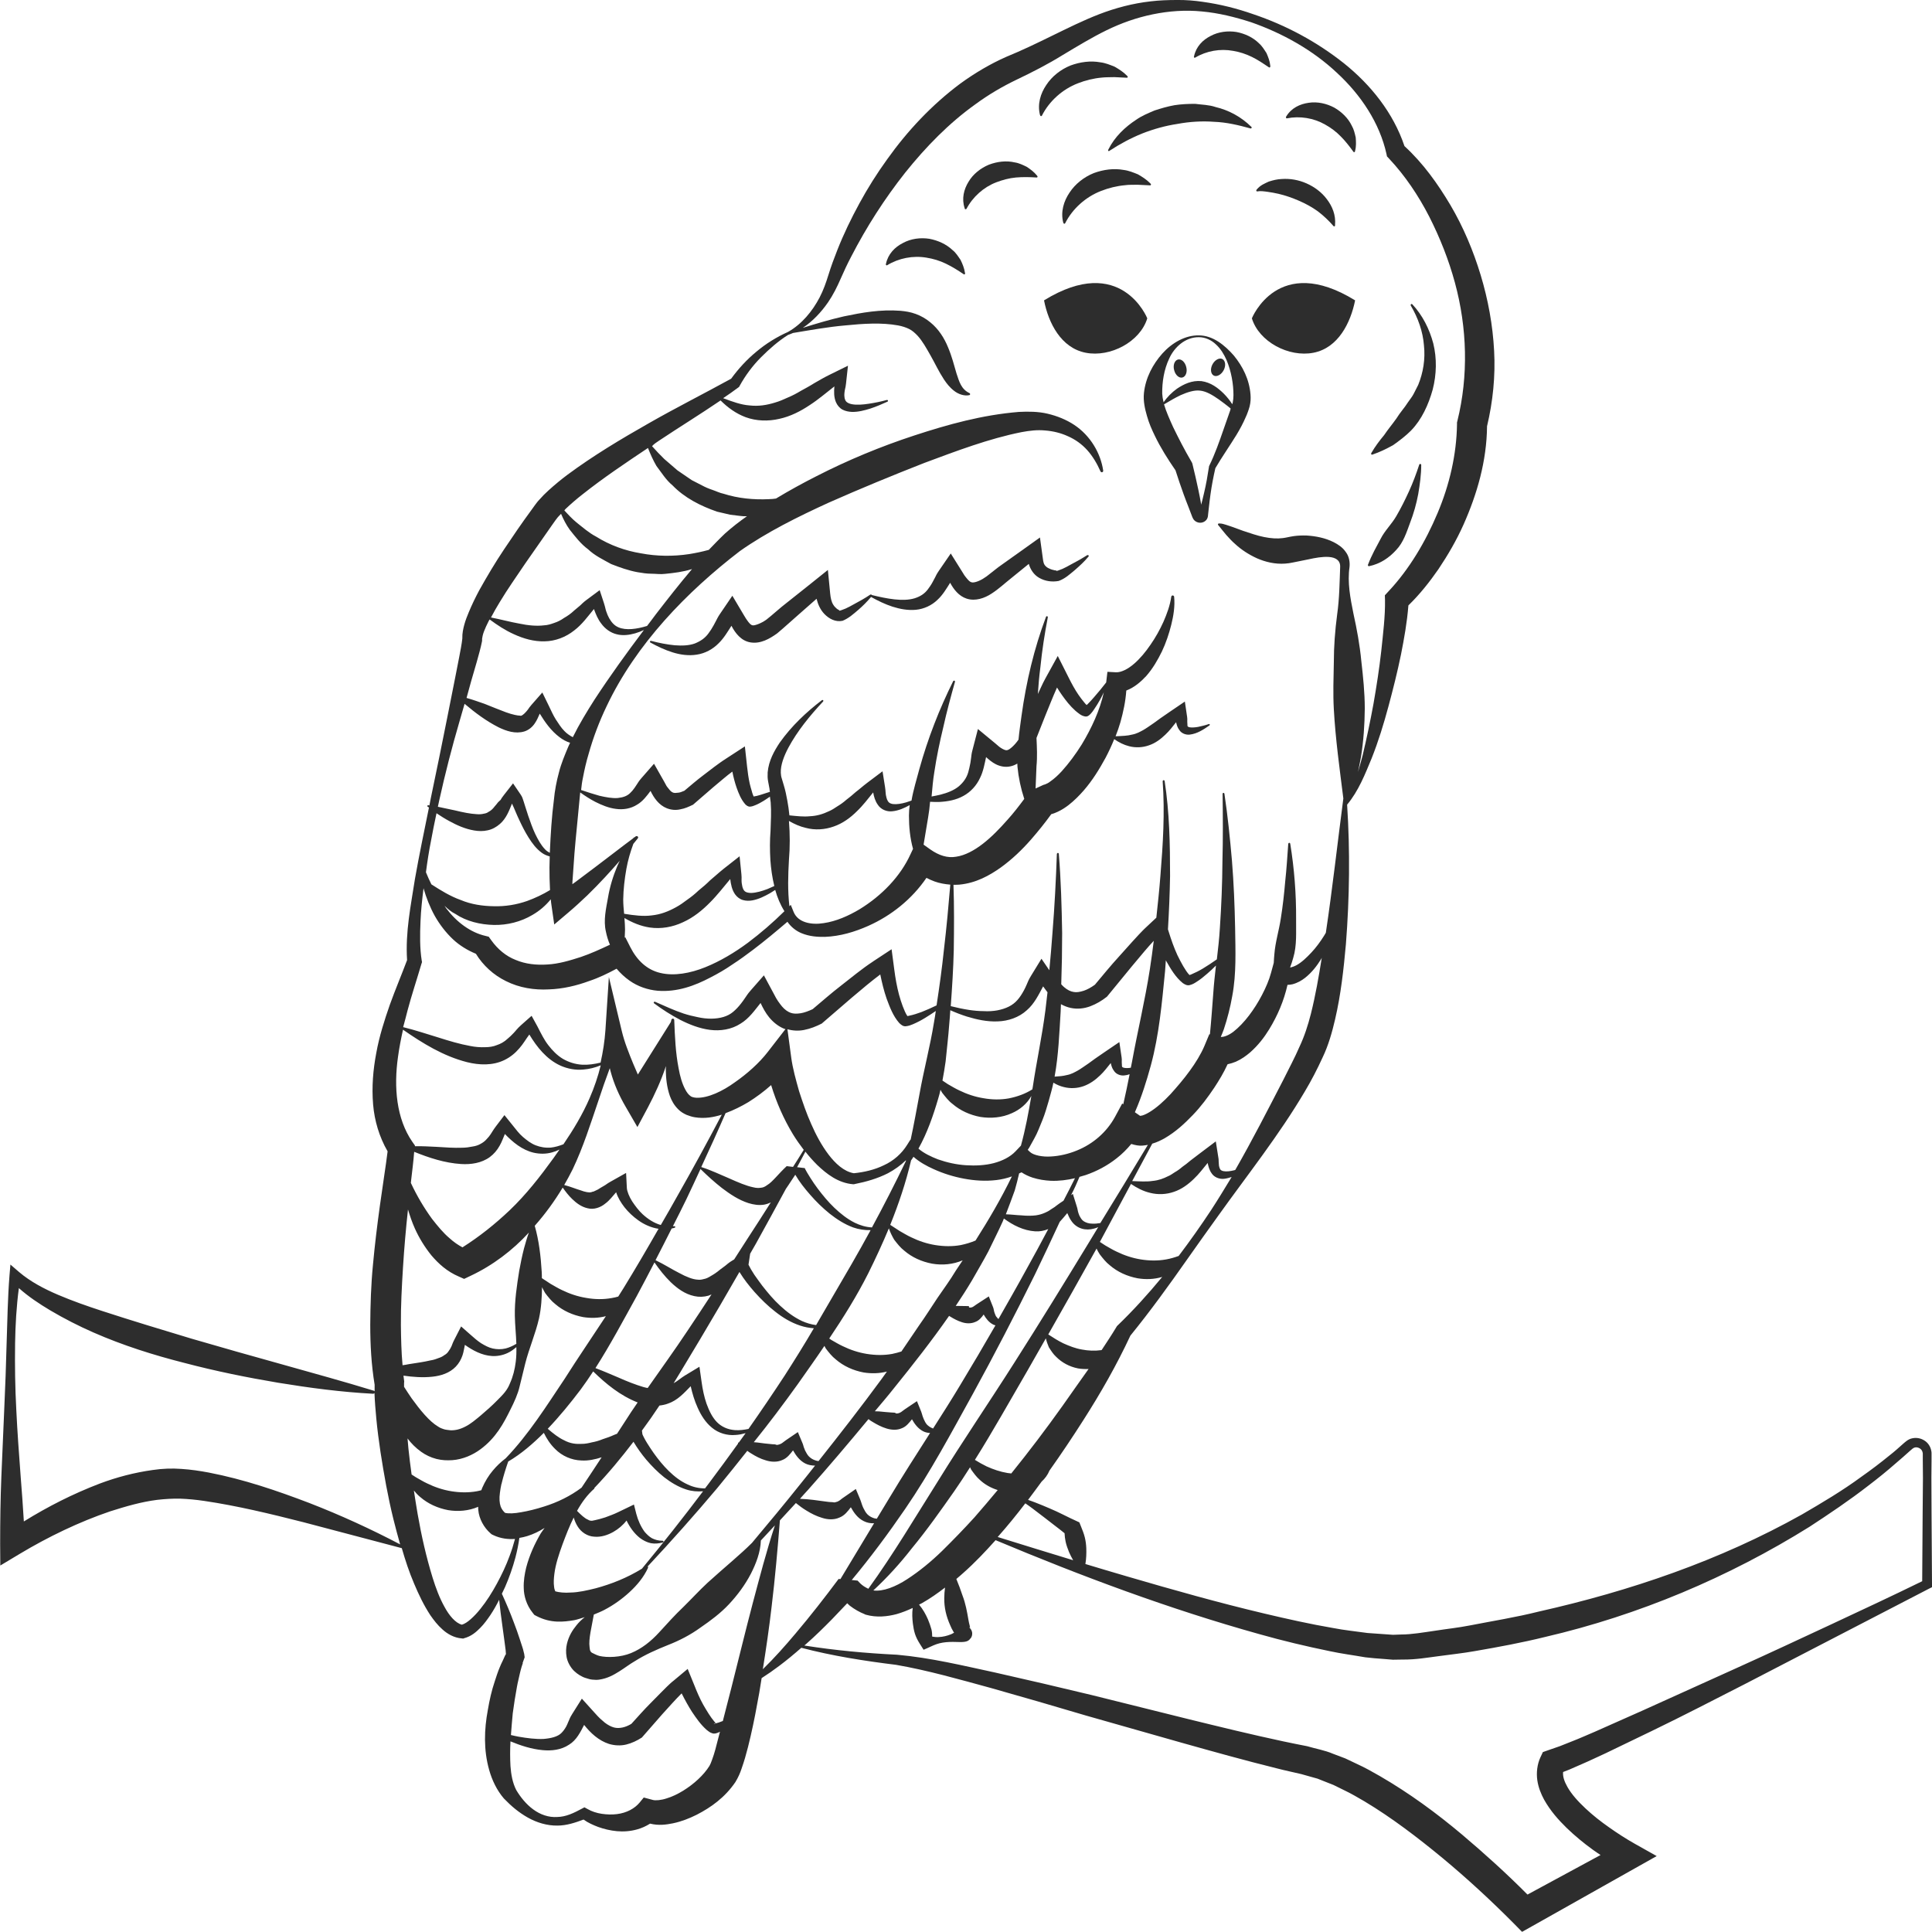 <?xml version="1.0" encoding="utf-8"?>
<!-- Generator: Adobe Illustrator 24.1.2, SVG Export Plug-In . SVG Version: 6.00 Build 0)  -->
<svg version="1.1" id="Layer_1" xmlns="http://www.w3.org/2000/svg" xmlns:xlink="http://www.w3.org/1999/xlink" x="0px" y="0px"
	 viewBox="0 0 128 128" style="enable-background:new 0 0 128 128;" xml:space="preserve">
<style type="text/css">
	.st0{fill:#2D2D2D;}
</style>
<g>
	<path class="st0" d="M79.44,22.22c-0.92-0.02-1.8,0.5-2.43,1.2c-0.63,0.71-1.11,1.6-1.22,2.61c-0.06,0.54,0.07,1.08,0.2,1.53
		c0.13,0.47,0.32,0.9,0.52,1.31c0.39,0.81,0.86,1.55,1.37,2.29c0.17,0.53,0.35,1.07,0.54,1.59c0.1,0.28,0.21,0.56,0.32,0.84
		l0.16,0.42l0.08,0.21c0.01,0.01,0.04,0.12,0.11,0.21c0.07,0.09,0.17,0.15,0.27,0.18c0.2,0.06,0.42,0,0.56-0.16
		c0.07-0.08,0.1-0.19,0.11-0.26l0.01-0.11l0.05-0.45c0.03-0.3,0.07-0.59,0.11-0.89c0.08-0.58,0.19-1.15,0.32-1.72
		c0.44-0.75,0.94-1.46,1.4-2.21c0.23-0.38,0.44-0.77,0.62-1.19c0.05-0.1,0.09-0.21,0.13-0.32c0.04-0.11,0.08-0.22,0.12-0.37
		c0.07-0.28,0.08-0.54,0.06-0.79c-0.08-1.01-0.52-1.87-1.11-2.59C81.14,22.87,80.37,22.23,79.44,22.22z M81.49,27.23l-0.42,1.2
		c-0.28,0.81-0.57,1.64-0.95,2.42l-0.02,0.04l0,0.02c-0.09,0.59-0.19,1.18-0.33,1.76c-0.06,0.26-0.12,0.51-0.19,0.77l-0.01-0.08
		c-0.05-0.3-0.11-0.59-0.17-0.88c-0.12-0.59-0.26-1.17-0.4-1.75l-0.02-0.06l-0.06-0.11c-0.43-0.73-0.83-1.51-1.2-2.27
		c-0.23-0.51-0.46-1.02-0.6-1.5c0.37-0.22,0.74-0.44,1.1-0.61c0.43-0.19,0.9-0.35,1.29-0.3c0.4,0.04,0.82,0.29,1.22,0.57
		c0.27,0.19,0.53,0.39,0.8,0.61C81.53,27.11,81.51,27.17,81.49,27.23z M81.67,26.68c-0.01,0.03-0.02,0.07-0.03,0.1
		c-0.16-0.25-0.35-0.49-0.57-0.71c-0.38-0.37-0.84-0.73-1.47-0.82c-0.64-0.06-1.17,0.2-1.62,0.5c-0.35,0.25-0.65,0.56-0.89,0.9
		c-0.05-0.2-0.08-0.39-0.09-0.57c-0.01-0.75,0.11-1.59,0.47-2.34c0.34-0.75,1.07-1.41,1.96-1.4c0.42,0,0.83,0.19,1.13,0.48
		c0.31,0.28,0.53,0.65,0.7,1.03c0.32,0.76,0.46,1.6,0.46,2.33C81.72,26.36,81.7,26.53,81.67,26.68z"/>
	<path class="st0" d="M82.94,21.09c0.47,1.55,2.44,2.6,4.08,2.28c1.64-0.32,2.46-1.98,2.76-3.47
		C84.67,16.75,82.94,21.09,82.94,21.09z"/>
	<path class="st0" d="M69.17,19.9c0.29,1.49,1.12,3.15,2.76,3.47c1.64,0.32,3.61-0.73,4.08-2.28C76.01,21.09,74.28,16.75,69.17,19.9
		z"/>
	<path class="st0" d="M70.49,14.82c0.03,0.01,0.07,0,0.08-0.03c0.49-0.97,1.37-1.75,2.38-2.14c0.51-0.2,1.04-0.33,1.59-0.38
		c0.27-0.04,0.55-0.02,0.83-0.03l0.83,0.04c0.02,0,0.03,0,0.04-0.02c0.02-0.02,0.02-0.06,0-0.08l-0.03-0.03
		c-0.25-0.26-0.53-0.43-0.82-0.6c-0.3-0.12-0.61-0.25-0.94-0.29c-0.65-0.12-1.34-0.03-1.99,0.21c-0.64,0.26-1.22,0.71-1.6,1.29
		c-0.38,0.56-0.6,1.26-0.42,1.98l0.01,0.03C70.47,14.8,70.48,14.81,70.49,14.82z"/>
	<path class="st0" d="M68.92,7.65c0,0.02,0.01,0.03,0.03,0.04c0.03,0.01,0.07,0,0.08-0.03c0.49-0.97,1.37-1.75,2.38-2.14
		c0.51-0.2,1.04-0.33,1.59-0.38c0.27-0.03,0.55-0.02,0.83-0.03l0.83,0.04c0.02,0,0.03,0,0.04-0.02c0.02-0.02,0.02-0.06,0-0.08
		l-0.03-0.03c-0.25-0.26-0.53-0.43-0.82-0.6c-0.3-0.12-0.61-0.25-0.94-0.29c-0.65-0.12-1.34-0.03-1.99,0.21
		c-0.64,0.26-1.22,0.71-1.6,1.29c-0.38,0.56-0.6,1.26-0.42,1.98L68.92,7.65z"/>
	<path class="st0" d="M66,12.08c0.42-0.16,0.86-0.28,1.31-0.32c0.45-0.04,0.91-0.03,1.37,0c0.01,0,0.03,0,0.04-0.01
		c0.02-0.02,0.03-0.05,0.01-0.08l-0.03-0.04c-0.2-0.25-0.44-0.42-0.68-0.58c-0.25-0.12-0.51-0.25-0.79-0.29
		c-0.56-0.13-1.15-0.06-1.71,0.15c-0.55,0.23-1.05,0.62-1.35,1.13c-0.31,0.5-0.47,1.12-0.26,1.75l0.01,0.04
		c0,0.01,0.01,0.03,0.03,0.03c0.03,0.01,0.06,0,0.08-0.02C64.45,13.04,65.17,12.4,66,12.08z"/>
	<path class="st0" d="M87.79,8.25c0.38,0.21,0.73,0.47,1.04,0.79c0.31,0.31,0.58,0.66,0.84,1.02c0.01,0.01,0.02,0.02,0.03,0.02
		c0.03,0.01,0.06-0.01,0.07-0.04l0.01-0.05c0.08-0.31,0.06-0.59,0.04-0.88c-0.06-0.26-0.12-0.54-0.26-0.78
		c-0.24-0.5-0.66-0.91-1.16-1.2c-0.51-0.27-1.11-0.41-1.7-0.32c-0.57,0.08-1.14,0.34-1.48,0.9l-0.02,0.03
		C85.2,7.77,85.2,7.79,85.2,7.8c0.01,0.03,0.04,0.05,0.07,0.04C86.12,7.67,87.04,7.82,87.79,8.25z"/>
	<path class="st0" d="M79.18,3.82c0.75-0.45,1.66-0.61,2.52-0.45c0.43,0.07,0.85,0.21,1.24,0.4c0.39,0.19,0.76,0.44,1.13,0.69
		c0.01,0.01,0.02,0.01,0.04,0.01c0.03,0,0.05-0.03,0.05-0.06l0-0.05c-0.03-0.32-0.14-0.58-0.25-0.84c-0.15-0.23-0.29-0.47-0.5-0.65
		c-0.39-0.39-0.92-0.64-1.49-0.75c-0.57-0.09-1.19-0.02-1.71,0.26c-0.52,0.26-0.96,0.7-1.1,1.34l-0.01,0.04c0,0.01,0,0.03,0.01,0.04
		C79.12,3.83,79.15,3.83,79.18,3.82z"/>
	<path class="st0" d="M63.64,17.22c-0.16-0.23-0.31-0.48-0.53-0.65c-0.41-0.39-0.96-0.64-1.54-0.75c-0.59-0.09-1.22-0.01-1.75,0.28
		c-0.53,0.27-0.98,0.72-1.12,1.37l-0.01,0.04c0,0.01,0,0.03,0.01,0.04c0.02,0.03,0.05,0.04,0.08,0.02c0.77-0.47,1.71-0.65,2.6-0.5
		c0.44,0.07,0.88,0.2,1.29,0.4c0.41,0.2,0.8,0.44,1.18,0.7c0.01,0.01,0.02,0.01,0.04,0.01c0.03,0,0.05-0.03,0.05-0.06l-0.01-0.05
		C63.88,17.75,63.77,17.49,63.64,17.22z"/>
	<path class="st0" d="M72.03,36.78c-0.36,0.23-0.73,0.44-1.1,0.63c-0.18,0.1-0.36,0.2-0.54,0.28c-0.09,0.04-0.18,0.07-0.26,0.1
		c-0.07,0.03-0.17,0.05-0.14,0.02c0.04-0.01-0.04-0.01-0.06-0.02c-0.04,0-0.07-0.01-0.11-0.02c-0.07-0.01-0.15-0.04-0.21-0.06
		c-0.13-0.05-0.24-0.11-0.31-0.18c-0.15-0.13-0.18-0.29-0.21-0.54l-0.19-1.38l-1.26,0.9l-1.32,0.94c-0.22,0.15-0.43,0.33-0.64,0.49
		l-0.32,0.25c-0.09,0.06-0.16,0.11-0.26,0.17c-0.36,0.21-0.63,0.25-0.72,0.22c-0.06-0.01-0.14-0.05-0.24-0.16
		c-0.05-0.05-0.1-0.12-0.16-0.19l-0.09-0.12l-0.13-0.21l-0.77-1.23l-0.79,1.15c-0.15,0.22-0.19,0.32-0.25,0.44l-0.16,0.3
		c-0.1,0.19-0.21,0.34-0.32,0.49c-0.22,0.29-0.5,0.47-0.88,0.59c-0.77,0.23-1.82,0.03-2.84-0.22c0,0,0-0.01,0-0.01
		c-0.02-0.03-0.05-0.03-0.08-0.02l-0.02,0.01c-0.35,0.24-0.72,0.44-1.09,0.64c-0.18,0.1-0.36,0.2-0.54,0.28
		c-0.09,0.04-0.18,0.07-0.26,0.1c-0.07,0.03-0.16,0.05-0.16,0.03c0.03-0.03-0.1-0.06-0.17-0.13c-0.08-0.07-0.16-0.15-0.22-0.25
		c-0.13-0.2-0.18-0.46-0.21-0.76l-0.15-1.55l-1.31,1.05l-1.41,1.12c-0.46,0.35-0.94,0.8-1.35,1.12c-0.37,0.27-0.8,0.4-0.89,0.38
		c-0.06,0-0.12-0.02-0.22-0.12c-0.05-0.05-0.1-0.12-0.16-0.2c-0.03-0.04-0.06-0.08-0.09-0.13l-0.14-0.23l-0.76-1.28l-0.81,1.19
		c-0.15,0.22-0.19,0.32-0.26,0.45l-0.17,0.32c-0.11,0.2-0.22,0.37-0.34,0.53c-0.23,0.32-0.53,0.52-0.9,0.67
		c-0.38,0.14-0.85,0.16-1.35,0.12c-0.5-0.05-1.02-0.15-1.55-0.29l-0.01,0c-0.02-0.01-0.05,0-0.06,0.03
		c-0.02,0.03-0.01,0.06,0.02,0.08c0.47,0.26,0.96,0.49,1.47,0.65c0.51,0.16,1.07,0.24,1.61,0.15c0.54-0.08,1.06-0.36,1.44-0.75
		c0.35-0.34,0.6-0.77,0.85-1.16c0.25,0.48,0.64,1,1.26,1.1c0.67,0.11,1.27-0.24,1.76-0.59c0.47-0.39,0.91-0.8,1.37-1.2l1.25-1.1
		c0.09,0.37,0.25,0.73,0.52,1.01c0.3,0.31,0.73,0.55,1.2,0.45c0.42-0.17,0.73-0.46,1.05-0.73c0.3-0.26,0.58-0.54,0.84-0.85
		c0.45,0.25,0.92,0.48,1.41,0.64c0.5,0.16,1.03,0.26,1.56,0.21c0.53-0.05,1.05-0.29,1.43-0.66c0.35-0.32,0.6-0.75,0.84-1.13
		c0.23,0.43,0.57,0.88,1.09,1.05c0.58,0.19,1.19-0.03,1.65-0.33c0.48-0.31,0.87-0.68,1.3-1.02l1.17-0.95
		c0.11,0.38,0.34,0.73,0.7,0.93c0.39,0.22,0.84,0.28,1.28,0.2c0.44-0.16,0.74-0.45,1.07-0.72c0.32-0.28,0.63-0.56,0.91-0.9
		c0.02-0.02,0.02-0.04,0-0.07c-0.02-0.03-0.05-0.03-0.08-0.02L72.03,36.78z"/>
	<path class="st0" d="M73.44,9.89l-0.02,0.05c-0.01,0.02-0.01,0.04,0,0.05c0.02,0.02,0.05,0.03,0.07,0.01
		c0.7-0.46,1.41-0.84,2.17-1.15c0.76-0.3,1.55-0.52,2.35-0.64c0.8-0.15,1.62-0.2,2.43-0.14c0.82,0.03,1.62,0.22,2.41,0.44
		c0.02,0.01,0.04,0,0.06-0.02c0.02-0.02,0.02-0.06,0-0.09L82.9,8.4c-0.66-0.65-1.48-1.1-2.37-1.31c-0.44-0.15-0.9-0.15-1.35-0.21
		c-0.46,0-0.92,0.02-1.37,0.09c-0.45,0.08-0.89,0.21-1.32,0.35c-0.42,0.18-0.84,0.35-1.21,0.61C74.53,8.42,73.85,9.07,73.44,9.89z"
		/>
	<path class="st0" d="M83.25,12.57L83.25,12.57c-0.01,0.02-0.02,0.04-0.02,0.06c0.01,0.04,0.04,0.06,0.08,0.05
		c0.19-0.04,0.46,0,0.68,0.03c0.24,0.03,0.47,0.08,0.71,0.13c0.47,0.11,0.92,0.27,1.36,0.46c0.44,0.19,0.86,0.42,1.25,0.7
		c0.38,0.29,0.73,0.62,1.04,0.98c0.01,0.01,0.02,0.02,0.04,0.02c0.03,0,0.06-0.02,0.06-0.05l0-0.04c0.06-0.66-0.18-1.24-0.54-1.71
		c-0.35-0.47-0.83-0.82-1.35-1.05c-0.52-0.23-1.08-0.33-1.65-0.29c-0.28,0.01-0.57,0.08-0.85,0.17
		C83.79,12.16,83.5,12.26,83.25,12.57z"/>
	<path class="st0" d="M92.3,29.49c0.41-0.29,0.82-0.6,1.18-0.96c0.72-0.74,1.16-1.72,1.44-2.72c0.26-1.01,0.28-2.07,0.04-3.05
		c-0.26-0.98-0.72-1.88-1.39-2.6c-0.02-0.02-0.05-0.03-0.08-0.01c-0.03,0.02-0.04,0.06-0.02,0.09l0,0.01
		c0.48,0.81,0.8,1.72,0.87,2.63c0.1,0.91-0.05,1.81-0.38,2.62l-0.3,0.59c-0.1,0.2-0.25,0.37-0.37,0.55
		c-0.23,0.37-0.54,0.7-0.77,1.08c-0.26,0.37-0.56,0.72-0.82,1.11c-0.3,0.36-0.59,0.74-0.85,1.19l0,0.01
		c-0.01,0.02-0.01,0.04-0.01,0.05c0.01,0.03,0.05,0.05,0.08,0.04C91.4,29.96,91.85,29.74,92.3,29.49z"/>
	<path class="st0" d="M92.5,36.44c0.48-0.5,0.69-1.18,0.92-1.8c0.24-0.62,0.42-1.26,0.54-1.9c0.11-0.65,0.2-1.29,0.2-1.94
		c0-0.03-0.02-0.05-0.05-0.06c-0.03-0.01-0.07,0.01-0.08,0.04c-0.2,0.61-0.42,1.2-0.68,1.77c-0.26,0.57-0.54,1.13-0.85,1.66
		c-0.31,0.53-0.76,0.95-1.03,1.49c-0.28,0.53-0.58,1.04-0.84,1.72l0,0c0,0.01-0.01,0.03,0,0.04c0.01,0.04,0.05,0.06,0.08,0.05
		C91.44,37.36,92.04,36.95,92.5,36.44z"/>
	<path class="st0" d="M128,104.96l-0.03-4.69l-0.01-2.35l0.01-1.17l0-0.29l0-0.15c0-0.06,0-0.13-0.02-0.2
		c-0.05-0.27-0.21-0.52-0.45-0.67c-0.23-0.15-0.52-0.21-0.8-0.15c-0.29,0.05-0.51,0.28-0.63,0.38c-0.29,0.26-0.58,0.52-0.89,0.76
		c-0.6,0.49-1.22,0.96-1.86,1.41c-1.25,0.92-2.6,1.72-3.94,2.5c-5.44,3.05-11.38,5.07-17.43,6.43c-1.51,0.38-3.04,0.62-4.57,0.92
		c-0.76,0.15-1.54,0.23-2.3,0.35c-0.77,0.11-1.56,0.25-2.25,0.25l-0.54,0.02l-0.56-0.04l-1.13-0.08c-0.76-0.11-1.52-0.18-2.28-0.33
		c-1.52-0.26-3.04-0.6-4.56-0.96c-3.04-0.72-6.05-1.57-9.06-2.45c-0.93-0.27-1.86-0.55-2.79-0.83c0.06-0.36,0.07-0.7,0.06-1.04
		c-0.01-0.25-0.04-0.49-0.1-0.73c-0.06-0.24-0.15-0.47-0.24-0.69l-0.12-0.3l-0.13-0.06c-0.63-0.28-1.22-0.61-1.85-0.87
		c-0.31-0.14-0.63-0.26-0.95-0.39c-0.15-0.06-0.31-0.11-0.47-0.17c0,0,0.01-0.01,0.01-0.01c0.3-0.4,0.6-0.8,0.89-1.2
		c0.22-0.2,0.4-0.44,0.52-0.73c0.78-1.1,1.53-2.22,2.25-3.35c1.15-1.8,2.19-3.62,3.11-5.59c1.34-1.65,2.56-3.34,3.76-5.05l0,0
		c0.69-0.98,1.38-1.95,2.08-2.92c1.93-2.7,4.01-5.31,5.72-8.21c0.43-0.72,0.82-1.47,1.18-2.26c0.38-0.79,0.63-1.68,0.82-2.5
		c0.39-1.67,0.57-3.34,0.72-5c0.24-3.08,0.28-6.16,0.08-9.24c0.76-0.91,1.19-2.02,1.63-3.08c0.44-1.11,0.79-2.25,1.1-3.4
		c0.31-1.15,0.6-2.3,0.84-3.47c0.21-1.07,0.4-2.11,0.49-3.25c0.76-0.74,1.4-1.55,1.99-2.4c0.63-0.94,1.2-1.92,1.66-2.95
		c0.9-2.02,1.54-4.22,1.56-6.52c0.39-1.64,0.56-3.33,0.47-4.99c-0.09-1.71-0.4-3.4-0.89-5.02c-0.49-1.62-1.15-3.19-2.01-4.65
		c-0.84-1.41-1.8-2.76-3.04-3.9c-0.75-2.23-2.25-4.07-3.99-5.47c-1.81-1.44-3.86-2.54-6.03-3.27c-1.08-0.38-2.2-0.66-3.35-0.82
		C79.14,0.04,78.55-0.01,77.97,0c-0.58,0-1.16,0.02-1.74,0.09c-1.16,0.13-2.31,0.43-3.4,0.85c-1.09,0.42-2.12,0.94-3.13,1.43
		c-1.02,0.5-1.97,0.96-3.02,1.39c-1.09,0.48-2.11,1.09-3.06,1.78c-1.89,1.41-3.5,3.13-4.84,5.01c-0.68,0.94-1.29,1.91-1.84,2.92
		c-0.55,1.01-1.05,2.04-1.47,3.11c-0.21,0.53-0.41,1.07-0.58,1.62c-0.16,0.52-0.34,1.03-0.59,1.51c-0.48,0.91-1.17,1.76-2.09,2.28
		c-0.76,0.34-1.47,0.78-2.11,1.32c-0.62,0.51-1.18,1.12-1.66,1.78c-1.78,0.98-3.67,1.93-5.47,2.96c-1.83,1.04-3.64,2.12-5.37,3.4
		c-0.43,0.32-0.85,0.67-1.27,1.05c-0.21,0.19-0.41,0.39-0.61,0.62c-0.1,0.1-0.2,0.24-0.29,0.36L35.2,33.8
		c-0.62,0.84-1.21,1.71-1.8,2.59c-0.59,0.88-1.13,1.79-1.65,2.72c-0.25,0.47-0.49,0.96-0.7,1.47c-0.11,0.26-0.21,0.52-0.29,0.81
		c-0.07,0.27-0.14,0.55-0.13,0.92c-0.04,0.37-0.13,0.82-0.21,1.24l-0.26,1.33l-0.53,2.67c-0.35,1.78-0.72,3.56-1.09,5.34
		c-0.03,0.16-0.06,0.31-0.09,0.47c-0.02,0-0.03,0-0.05-0.01l-0.03,0c-0.02,0-0.04,0.01-0.05,0.02c-0.02,0.02-0.01,0.06,0.01,0.07
		c0.03,0.02,0.06,0.04,0.09,0.06c-0.32,1.58-0.65,3.15-0.93,4.74c-0.27,1.76-0.64,3.49-0.52,5.37c-0.36,0.96-0.78,1.95-1.14,2.95
		c-0.36,1.03-0.7,2.09-0.9,3.2c-0.21,1.1-0.31,2.25-0.21,3.42c0.09,1.06,0.4,2.13,0.96,3.1c-0.06,0.52-0.15,1.09-0.23,1.65
		l-0.28,1.94c-0.18,1.3-0.34,2.61-0.46,3.92c-0.13,1.32-0.17,2.64-0.18,3.98c0,1.31,0.07,2.64,0.29,3.97c0,0.15,0,0.29,0,0.44
		c-0.01-0.02-0.03-0.03-0.05-0.04c-2.02-0.62-4.04-1.17-6.06-1.74c-2.02-0.56-4.03-1.13-6.02-1.71c-1.99-0.6-3.98-1.2-5.94-1.84
		c-0.98-0.32-1.95-0.66-2.89-1.06c-0.94-0.4-1.85-0.88-2.59-1.51l-0.58-0.5l-0.06,0.71c-0.12,1.51-0.14,2.98-0.19,4.46
		c-0.04,1.48-0.09,2.96-0.16,4.44l-0.19,4.44c-0.06,1.48-0.08,2.96-0.08,4.44l0.01,1.45l1.3-0.78c1.87-1.12,3.92-2.11,5.98-2.81
		c1.04-0.33,2.07-0.63,3.11-0.76c0.52-0.06,1.02-0.09,1.53-0.08c0.52,0.02,1.05,0.07,1.59,0.15c2.17,0.32,4.37,0.85,6.57,1.41
		l6.52,1.72c0.23,0.8,0.49,1.59,0.82,2.36c0.3,0.71,0.63,1.41,1.07,2.08c0.23,0.33,0.48,0.66,0.81,0.95
		c0.32,0.29,0.76,0.55,1.28,0.59l0.09,0.01l0.05-0.02c0.49-0.13,0.8-0.41,1.07-0.68c0.27-0.27,0.48-0.57,0.68-0.86
		c0.22-0.33,0.41-0.67,0.58-1.01c0.06,0.57,0.13,1.14,0.21,1.7l0.15,1.1l0.07,0.54l0.02,0.26c-0.03,0.04-0.05,0.08-0.07,0.12
		L33.32,110c-0.08,0.16-0.15,0.31-0.21,0.46c-0.13,0.31-0.23,0.62-0.33,0.93c-0.21,0.62-0.35,1.25-0.46,1.9
		c-0.24,1.28-0.29,2.64,0.09,3.98c0.19,0.67,0.5,1.33,0.97,1.88c0.5,0.52,0.99,0.93,1.59,1.27c0.59,0.33,1.27,0.54,1.96,0.53
		c0.61,0,1.2-0.2,1.73-0.4c0.31,0.22,0.63,0.36,0.97,0.49c0.39,0.14,0.81,0.24,1.24,0.28c0.43,0.04,0.89,0.01,1.35-0.12
		c0.29-0.08,0.58-0.21,0.85-0.38c0.56,0.14,1.06,0.07,1.51-0.02c0.57-0.12,1.08-0.32,1.58-0.57c0.97-0.5,1.87-1.15,2.56-2.16
		c0.2-0.33,0.32-0.62,0.4-0.86c0.09-0.26,0.17-0.5,0.24-0.74c0.14-0.48,0.26-0.96,0.37-1.44c0.22-0.95,0.4-1.91,0.57-2.86
		c0.06-0.33,0.1-0.66,0.16-0.99c0.39-0.25,0.78-0.52,1.15-0.8c0.51-0.38,1-0.79,1.48-1.21c2.06,0.54,4.17,0.87,6.28,1.13
		c2.09,0.36,4.21,0.97,6.3,1.54c2.1,0.59,4.19,1.2,6.28,1.82l6.3,1.79c2.1,0.59,4.21,1.18,6.35,1.71c0.53,0.14,1.08,0.25,1.62,0.38
		l0.71,0.2l0.36,0.1l0.35,0.14l0.71,0.28l0.69,0.34c0.47,0.22,0.92,0.49,1.37,0.75c1.8,1.08,3.5,2.38,5.15,3.74
		c1.64,1.36,3.24,2.84,4.73,4.34l0.55,0.56l0.66-0.37l6.82-3.84l1.44-0.81l-1.44-0.81c-0.57-0.32-1.16-0.7-1.71-1.09
		c-0.56-0.39-1.09-0.81-1.57-1.26c-0.48-0.45-0.92-0.93-1.2-1.43c-0.21-0.37-0.31-0.7-0.28-0.98l0.41-0.16l0.8-0.35
		c0.54-0.23,1.05-0.48,1.58-0.72l3.11-1.5c2.07-1,4.11-2.06,6.15-3.1l12.22-6.33l0.18-0.09L128,104.96z M68.38,99.92l0.8,0.61
		c0.45,0.36,0.91,0.69,1.35,1.05c0.01,0.19,0.03,0.38,0.07,0.56c0.05,0.24,0.14,0.47,0.23,0.7c0.08,0.18,0.17,0.36,0.27,0.53
		c-1.67-0.51-3.33-1.02-5-1.54c0.64-0.72,1.25-1.47,1.83-2.23c0.01,0.01,0.02,0.02,0.03,0.02C68.11,99.72,68.24,99.82,68.38,99.92z
		 M70.39,93.15c-1.09,1.53-2.22,3.02-3.39,4.47c-0.08-0.01-0.17-0.02-0.25-0.03c-0.48-0.08-0.95-0.24-1.39-0.44
		c-0.26-0.13-0.52-0.27-0.77-0.43c1.22-1.94,2.33-3.94,3.48-5.91c0.41-0.71,0.82-1.43,1.22-2.14c0.05,0.21,0.12,0.4,0.2,0.59
		c0.14,0.22,0.29,0.46,0.49,0.64c0.38,0.38,0.88,0.65,1.44,0.76c0.23,0.04,0.47,0.05,0.7,0.04C71.55,91.51,70.96,92.33,70.39,93.15z
		 M62.95,107.67c0.06,0.15,0.13,0.29,0.22,0.44c0.01,0.02,0.03,0.04,0.04,0.06c-0.06,0.03-0.12,0.07-0.19,0.1
		c-0.27,0.11-0.55,0.18-0.84,0.19c-0.14,0.01-0.28-0.01-0.42-0.03c0-0.16-0.01-0.32-0.05-0.48c-0.06-0.22-0.14-0.44-0.23-0.66
		c-0.15-0.34-0.33-0.67-0.59-0.98c0.06-0.03,0.12-0.06,0.18-0.09c0.55-0.31,1.06-0.67,1.54-1.04c-0.03,0.24-0.05,0.47-0.05,0.7
		C62.55,106.5,62.69,107.09,62.95,107.67z M62.42,102.75c-0.73,0.71-1.51,1.35-2.31,1.87c-0.76,0.5-1.61,0.84-2.25,0.75
		c0.93-0.86,1.79-1.81,2.56-2.8c1-1.21,1.9-2.49,2.8-3.77c0.36-0.52,0.71-1.05,1.05-1.59c0.02,0.05,0.05,0.1,0.07,0.15
		c0.17,0.24,0.35,0.49,0.57,0.68c0.33,0.31,0.74,0.54,1.19,0.68c-0.51,0.61-1.02,1.22-1.54,1.81
		C63.86,101.3,63.14,102.04,62.42,102.75z M33.24,98.26c0.11-0.46,0.26-0.94,0.43-1.43c0.87-0.51,1.65-1.19,2.36-1.9
		c0.19,0.39,0.43,0.76,0.75,1.07c0.45,0.46,1.09,0.74,1.73,0.76c0.46,0.03,0.92-0.07,1.35-0.21c-0.44,0.67-0.88,1.34-1.33,2.01
		c-0.74,0.56-1.61,0.98-2.48,1.25c-0.53,0.17-1.05,0.3-1.53,0.38c-0.43,0.08-0.81,0.1-1.06,0.04c-0.12-0.11-0.22-0.24-0.29-0.42
		c-0.08-0.23-0.1-0.55-0.05-0.9c0.02-0.19,0.06-0.39,0.1-0.59c0,0,0-0.01,0.01-0.01l0.01-0.03C33.24,98.27,33.24,98.26,33.24,98.26z
		 M37.28,78.68c0.19,0.27,0.39,0.53,0.63,0.76c0.28,0.27,0.61,0.52,1.02,0.61c0.41,0.11,0.86-0.05,1.17-0.31
		c0.29-0.21,0.5-0.51,0.72-0.75c0.12,0.37,0.32,0.69,0.55,0.99c0.26,0.33,0.57,0.62,0.92,0.87c0.39,0.28,0.86,0.49,1.34,0.56
		c-0.76,1.33-1.53,2.65-2.33,3.95c-0.11,0.18-0.23,0.36-0.34,0.54c-0.15,0.04-0.29,0.08-0.44,0.1c-0.55,0.1-1.12,0.09-1.68-0.01
		c-0.56-0.09-1.1-0.27-1.61-0.52c-0.26-0.12-0.5-0.27-0.75-0.41l-0.58-0.38c0-0.14,0-0.28-0.01-0.42c-0.06-1.01-0.18-2.06-0.46-3.04
		l0-0.01C36.12,80.43,36.74,79.58,37.28,78.68z M33.77,80.18c-0.98,0.93-2.01,1.75-3.13,2.46c-0.28-0.15-0.58-0.35-0.85-0.6
		c-0.43-0.36-0.8-0.82-1.17-1.29c-0.53-0.73-1-1.52-1.4-2.38l0.02-0.19c0.07-0.62,0.15-1.2,0.2-1.87c0.99,0.4,2.02,0.74,3.11,0.81
		c0.65,0.04,1.35-0.06,1.9-0.46c0.27-0.2,0.49-0.46,0.65-0.75c0.15-0.25,0.24-0.54,0.35-0.78c0.52,0.54,1.14,1.06,1.91,1.24
		c0.4,0.09,0.82,0.09,1.21-0.02c0.18-0.05,0.34-0.11,0.5-0.19c-0.13,0.19-0.27,0.38-0.4,0.57C35.78,77.96,34.85,79.15,33.77,80.18z
		 M44.38,72.61c0.11,0.3,0.28,0.62,0.57,0.9c0.14,0.14,0.33,0.26,0.53,0.35c0.18,0.07,0.36,0.13,0.54,0.16
		c0.66,0.11,1.26,0,1.8-0.17c-0.94,1.79-1.91,3.57-2.91,5.33c-0.37,0.67-0.75,1.32-1.13,1.98c-0.46-0.13-0.86-0.4-1.2-0.71
		c-0.27-0.25-0.5-0.56-0.7-0.86c-0.19-0.3-0.34-0.66-0.35-0.89l-0.05-0.99l-1.05,0.59c-0.23,0.13-0.28,0.19-0.39,0.25l-0.24,0.14
		c-0.13,0.09-0.26,0.16-0.36,0.2c-0.09,0.05-0.16,0.07-0.2,0.07c-0.03,0.01-0.05,0.03-0.1,0.03c-0.09,0.03-0.37-0.01-0.68-0.13
		c-0.31-0.09-0.65-0.24-1.08-0.35c0.2-0.34,0.38-0.69,0.56-1.04c0.7-1.47,1.18-3,1.69-4.5c0.24-0.74,0.5-1.47,0.77-2.2
		c0.02,0.07,0.03,0.14,0.05,0.2c0.22,0.83,0.57,1.62,1.01,2.37l0.77,1.33l0.7-1.31c0.46-0.87,0.87-1.77,1.18-2.7
		c0-0.01,0-0.02,0.01-0.02c0,0.08-0.01,0.15-0.01,0.23C44.12,71.42,44.17,72,44.38,72.61z M60.03,67.99
		c0.17-0.02,0.31-0.07,0.45-0.13c0.28-0.12,0.55-0.26,0.81-0.42c0.24-0.15,0.48-0.3,0.71-0.46c-0.04,0.25-0.07,0.5-0.12,0.75
		c-0.26,1.61-0.68,3.17-0.96,4.75c-0.19,1.02-0.37,2.02-0.59,3.04l-0.01-0.02l-0.22,0.35c-0.36,0.58-0.9,1.06-1.54,1.35
		c-0.61,0.3-1.3,0.46-1.99,0.53c-0.66-0.11-1.23-0.65-1.68-1.24c-0.46-0.61-0.83-1.3-1.14-2.01c-0.32-0.71-0.57-1.45-0.81-2.19
		c-0.21-0.75-0.42-1.49-0.52-2.23l-0.25-1.87c0.35,0.1,0.73,0.12,1.09,0.05c0.42-0.08,0.82-0.24,1.19-0.43l0.01-0.01l0.01-0.01
		l1.96-1.69l0.99-0.83c0.3-0.24,0.6-0.49,0.9-0.71c0.11,0.54,0.24,1.08,0.42,1.6c0.21,0.56,0.42,1.14,0.83,1.61
		C59.69,67.89,59.84,68.02,60.03,67.99z M78.84,65.26c0.16-0.04,0.3-0.12,0.42-0.2c0.26-0.16,0.49-0.35,0.72-0.55
		c0.2-0.17,0.39-0.35,0.58-0.54c-0.07,0.63-0.14,1.25-0.18,1.87c-0.07,0.9-0.13,1.79-0.22,2.69l-0.04-0.01l-0.33,0.79
		c-0.22,0.52-0.58,1.11-0.97,1.64c-0.39,0.54-0.83,1.05-1.27,1.54c-0.45,0.48-0.94,0.92-1.41,1.2c-0.23,0.14-0.46,0.23-0.55,0.23
		c-0.1,0-0.01,0.04-0.11-0.03l-0.29-0.2c0.01-0.02,0.01-0.03,0.02-0.05c0.43-0.99,0.75-2.01,1.03-3.03
		c0.56-2.06,0.74-4.18,0.95-6.28c0.02-0.24,0.03-0.48,0.05-0.71c0.01,0.02,0.02,0.04,0.03,0.06c0.3,0.52,0.6,1.05,1.09,1.45
		C78.49,65.22,78.66,65.32,78.84,65.26z M48.9,95.64c-0.62,0.86-1.24,1.71-1.88,2.56c-0.1,0.14-0.21,0.27-0.31,0.41
		c-0.41,0-0.8-0.09-1.15-0.26c-0.47-0.21-0.88-0.53-1.25-0.89c-0.37-0.36-0.7-0.77-1-1.19c-0.15-0.21-0.29-0.43-0.43-0.65
		c-0.07-0.11-0.13-0.22-0.19-0.33c-0.05-0.1-0.13-0.25-0.13-0.28l-0.03-0.23c0.4-0.54,0.79-1.1,1.16-1.66
		c0.19-0.02,0.39-0.06,0.57-0.13c0.63-0.21,1.08-0.72,1.5-1.15c0.11,0.48,0.25,0.96,0.46,1.42c0.22,0.5,0.52,0.98,0.95,1.33
		c0.43,0.36,1.01,0.53,1.56,0.48c0.23-0.01,0.45-0.06,0.67-0.12c-0.15,0.21-0.3,0.42-0.45,0.62l-0.02,0c-0.01,0-0.02,0.01-0.03,0.02
		C48.89,95.61,48.9,95.63,48.9,95.64z M48.71,94.75c-0.5-0.03-0.92-0.23-1.22-0.54c-0.31-0.32-0.51-0.75-0.68-1.21
		c-0.16-0.46-0.26-0.95-0.33-1.46l-0.14-0.99l-0.96,0.58c-0.27,0.17-0.37,0.27-0.51,0.36c-0.08,0.06-0.16,0.1-0.24,0.15
		c0.6-0.97,1.17-1.95,1.76-2.92c0.88-1.48,1.75-2.96,2.6-4.45c0.3,0.49,0.64,0.92,1.01,1.34c0.42,0.47,0.87,0.91,1.36,1.29
		c0.49,0.39,1.04,0.72,1.64,0.92c0.3,0.1,0.61,0.16,0.92,0.18c-0.62,1.06-1.27,2.1-1.93,3.13c-0.78,1.19-1.58,2.37-2.4,3.54
		C49.3,94.73,49,94.77,48.71,94.75z M44.68,81.24L44.68,81.24c-0.04,0-0.07,0-0.1,0c0.3-0.59,0.6-1.18,0.89-1.78
		c0.32-0.67,0.63-1.34,0.94-2.01c0.45,0.44,0.92,0.87,1.42,1.26c0.53,0.4,1.1,0.79,1.76,1c0.33,0.1,0.68,0.16,1.04,0.1
		c0.16-0.03,0.3-0.08,0.44-0.15c-0.51,0.8-1.01,1.59-1.53,2.38c-0.3,0.47-0.6,0.93-0.9,1.4l-0.1,0.06
		c-0.27,0.16-0.36,0.26-0.49,0.36l-0.35,0.26c-0.2,0.17-0.41,0.31-0.59,0.41c-0.17,0.11-0.34,0.19-0.48,0.21
		c-0.14,0.04-0.26,0.06-0.41,0.04c-0.3-0.01-0.75-0.18-1.22-0.44c-0.48-0.24-0.97-0.56-1.57-0.85c0.36-0.7,0.72-1.4,1.07-2.1
		c0.07-0.01,0.14-0.03,0.2-0.05c0.03-0.01,0.04-0.03,0.04-0.06C44.74,81.26,44.71,81.24,44.68,81.24z M63.65,82.49
		c-0.55,0.1-1.12,0.09-1.68,0c-0.56-0.09-1.1-0.27-1.61-0.52c-0.26-0.12-0.5-0.27-0.75-0.41l-0.63-0.41
		c0.56-1.39,1.04-2.81,1.38-4.27c0.06-0.08,0.11-0.16,0.16-0.24c0.41,0.36,0.87,0.61,1.34,0.82c0.64,0.29,1.31,0.5,2.01,0.63
		c0.7,0.13,1.42,0.18,2.16,0.09c0.33-0.04,0.68-0.12,1.01-0.24c-0.71,1.47-1.54,2.88-2.41,4.25C64.32,82.32,63.99,82.42,63.65,82.49
		z M63.78,83.5c-0.15,0.23-0.31,0.46-0.46,0.69c-0.37,0.62-0.8,1.2-1.21,1.8c-0.4,0.6-0.79,1.22-1.21,1.81l-1.18,1.74
		c-0.2,0.06-0.4,0.12-0.61,0.16c-0.55,0.1-1.12,0.09-1.68,0c-0.56-0.09-1.1-0.27-1.61-0.52c-0.26-0.12-0.5-0.27-0.75-0.41
		l-0.13-0.09c0.94-1.4,1.83-2.82,2.59-4.33c0.48-0.97,0.94-1.96,1.36-2.97c0.09,0.27,0.21,0.51,0.35,0.75
		c0.2,0.26,0.41,0.53,0.67,0.73c0.51,0.44,1.15,0.73,1.84,0.86C62.43,83.84,63.15,83.77,63.78,83.5z M60.01,76.94
		c-0.72,1.49-1.46,2.94-2.24,4.38c-0.4-0.02-0.79-0.14-1.14-0.31c-0.5-0.25-0.94-0.6-1.35-0.99c-0.41-0.39-0.77-0.83-1.11-1.28
		c-0.17-0.23-0.33-0.46-0.48-0.7l-0.22-0.36l-0.1-0.18c-0.02-0.04-0.07-0.14-0.05-0.11l-0.51-0.06c0.18-0.34,0.37-0.68,0.55-1.03
		c0.24,0.31,0.5,0.6,0.78,0.88c0.63,0.6,1.39,1.2,2.39,1.28l0.05,0l0.03-0.01c0.76-0.15,1.51-0.36,2.22-0.72
		c0.43-0.23,0.84-0.52,1.19-0.86C60.02,76.9,60.02,76.92,60.01,76.94z M53.68,79.16c0.39,0.45,0.82,0.87,1.29,1.25
		c0.47,0.37,0.98,0.7,1.55,0.91c0.37,0.13,0.76,0.19,1.16,0.18c-0.41,0.75-0.83,1.51-1.26,2.25l-2.16,3.71
		c-0.06,0.11-0.13,0.22-0.19,0.33c-0.33-0.04-0.65-0.14-0.94-0.27c-0.53-0.25-1.01-0.61-1.44-1.01c-0.44-0.4-0.82-0.86-1.19-1.33
		c-0.18-0.24-0.35-0.48-0.52-0.72c-0.08-0.12-0.16-0.25-0.23-0.37c-0.06-0.11-0.16-0.29-0.16-0.3l0.11-0.73
		c0.13-0.23,0.26-0.45,0.39-0.68c0.67-1.2,1.32-2.41,1.98-3.62c0.22-0.31,0.41-0.63,0.62-0.93C52.97,78.31,53.31,78.74,53.68,79.16z
		 M52.85,91.71c0.59-0.84,1.19-1.68,1.77-2.54c0.03,0.06,0.06,0.12,0.09,0.17c0.2,0.26,0.41,0.53,0.67,0.73
		c0.51,0.44,1.15,0.73,1.84,0.86c0.51,0.08,1.04,0.07,1.54-0.06l-0.35,0.49c-1.35,1.84-2.76,3.65-4.18,5.44
		c-0.08-0.01-0.15-0.02-0.22-0.05c-0.18-0.06-0.31-0.15-0.42-0.26c-0.11-0.11-0.17-0.25-0.25-0.39c-0.03-0.07-0.06-0.15-0.09-0.23
		c-0.03-0.09-0.03-0.14-0.1-0.3l-0.29-0.69l-0.78,0.53c-0.19,0.13-0.25,0.2-0.32,0.23c-0.07,0.04-0.13,0.06-0.18,0.07
		c-0.09,0.03-0.14,0.02-0.18,0c-0.05-0.03-0.14-0.01-0.37-0.04c-0.21-0.02-0.52-0.05-0.85-0.1c-0.08-0.01-0.16-0.01-0.24-0.02
		C50.94,94.31,51.91,93.02,52.85,91.71z M59.22,91.98c1.26-1.56,2.51-3.15,3.66-4.8c0.03,0.02,0.05,0.04,0.08,0.05
		c0.24,0.15,0.49,0.28,0.77,0.37c0.27,0.09,0.6,0.11,0.89-0.02c0.25-0.09,0.42-0.31,0.55-0.49c0.15,0.26,0.34,0.52,0.64,0.67
		c0.04,0.02,0.09,0.03,0.14,0.05c-0.77,1.34-1.56,2.68-2.36,4c-0.57,0.95-1.17,1.89-1.77,2.83c-0.01,0-0.02,0-0.03-0.01
		c-0.16-0.06-0.28-0.15-0.38-0.25c-0.09-0.1-0.15-0.23-0.21-0.36c-0.03-0.07-0.05-0.14-0.08-0.21c-0.03-0.09-0.03-0.13-0.09-0.29
		l-0.28-0.69l-0.79,0.53c-0.19,0.13-0.24,0.19-0.31,0.22c-0.07,0.04-0.12,0.05-0.17,0.06c-0.09,0.02-0.13,0-0.15-0.02
		c-0.03-0.04-0.1-0.02-0.3-0.04c-0.19-0.01-0.47-0.04-0.79-0.07c-0.09,0-0.18-0.01-0.28-0.01C58.38,93,58.81,92.5,59.22,91.98z
		 M65.9,87c-0.02-0.06-0.04-0.11-0.05-0.18c-0.02-0.07-0.01-0.1-0.07-0.25l-0.27-0.68l-0.8,0.52c-0.18,0.12-0.23,0.17-0.29,0.19
		c-0.06,0.03-0.11,0.03-0.14,0.03c-0.07,0.01-0.09-0.03-0.09-0.06c0.02-0.06,0-0.03-0.16-0.04l-0.65-0.01c-0.02,0-0.04,0-0.06,0
		c0.37-0.55,0.73-1.11,1.07-1.68c0.36-0.64,0.74-1.27,1.09-1.93c0.32-0.67,0.66-1.33,0.96-2c0.02-0.06,0.05-0.12,0.07-0.18
		c0.6,0.44,1.29,0.8,2.08,0.85c0.29,0.02,0.59-0.04,0.86-0.15c-0.48,0.9-0.96,1.8-1.46,2.69c-0.6,1.1-1.22,2.18-1.84,3.27
		c-0.05-0.04-0.08-0.08-0.11-0.12C65.98,87.22,65.94,87.11,65.9,87z M69.25,80.34c-0.23,0.1-0.37,0.14-0.62,0.18
		c-0.24,0.03-0.58,0.04-0.97,0c-0.31-0.01-0.64-0.06-1.02-0.07c0.2-0.52,0.4-1.05,0.59-1.58c0.11-0.37,0.2-0.75,0.29-1.13
		c0.05-0.03,0.11-0.04,0.16-0.07c0.24,0.16,0.49,0.27,0.73,0.35c0.41,0.13,0.81,0.19,1.21,0.21c0.55,0.02,1.08-0.05,1.6-0.17
		c-0.25,0.5-0.5,1-0.76,1.49l-0.24,0.16c-0.18,0.12-0.25,0.19-0.35,0.26c-0.09,0.06-0.17,0.11-0.25,0.16
		C69.5,80.22,69.37,80.29,69.25,80.34z M71.52,77.97c0.14-0.04,0.28-0.08,0.41-0.12c0.73-0.25,1.43-0.62,2.05-1.11
		c0.36-0.28,0.68-0.6,0.97-0.95c0.25,0.08,0.51,0.13,0.74,0.11c0.13-0.01,0.25-0.03,0.36-0.05c-1.04,1.73-2.09,3.46-3.15,5.18
		c-0.18,0.03-0.36,0.05-0.53,0.04c-0.24,0-0.43-0.07-0.57-0.16c-0.14-0.09-0.21-0.23-0.29-0.38c-0.04-0.08-0.06-0.17-0.09-0.26
		c-0.03-0.11-0.02-0.16-0.09-0.37l-0.25-0.8l-0.12,0.08C71.17,78.78,71.35,78.38,71.52,77.97z M76.18,64.22
		c-0.32,2.06-0.81,4.09-1.18,6.12c-0.03,0.13-0.05,0.26-0.08,0.4c-0.18,0.03-0.35,0.03-0.47,0c-0.16-0.05-0.11-0.12-0.12-0.18
		c0-0.04-0.01-0.1-0.01-0.17l0-0.12c0-0.06,0.01-0.06-0.01-0.21l-0.15-1.02l-1.03,0.7l-0.58,0.4l-0.44,0.32
		c-0.28,0.19-0.5,0.35-0.71,0.47c-0.21,0.11-0.41,0.24-0.74,0.3c-0.22,0.06-0.48,0.08-0.79,0.1c0.26-1.42,0.31-2.86,0.4-4.29
		c0.01-0.17,0.01-0.34,0.02-0.51c0.2,0.11,0.42,0.2,0.66,0.25c0.43,0.09,0.88,0.04,1.28-0.11c0.4-0.15,0.77-0.37,1.1-0.63l0.01-0.01
		l0.01-0.01l1.64-2l0.83-0.99c0.2-0.24,0.41-0.47,0.62-0.7C76.36,62.96,76.28,63.59,76.18,64.22z M70.48,72.02
		c0.43,0.11,0.89,0.09,1.31-0.06c0.42-0.15,0.78-0.41,1.09-0.71c0.27-0.25,0.49-0.55,0.71-0.82c0.04,0.17,0.09,0.36,0.21,0.51
		c0.14,0.23,0.44,0.34,0.69,0.31c0.12-0.01,0.24-0.04,0.35-0.08c-0.13,0.67-0.27,1.33-0.42,1.99l-0.07-0.05L73.87,74
		c-0.54,0.99-1.44,1.79-2.54,2.23c-0.54,0.22-1.13,0.36-1.7,0.39c-0.55,0.04-1.15-0.08-1.38-0.29l-0.16-0.15
		c0.03-0.05,0.07-0.1,0.1-0.15c0.21-0.39,0.46-0.79,0.62-1.2c0.17-0.41,0.35-0.83,0.48-1.26c0.13-0.43,0.26-0.85,0.37-1.29
		c0.05-0.18,0.09-0.36,0.13-0.55C70,71.86,70.23,71.96,70.48,72.02z M69.26,66.94c-0.22,1.72-0.59,3.41-0.84,5.1
		c-0.01,0.04-0.02,0.09-0.02,0.13c-0.47,0.3-1.01,0.49-1.56,0.6c-0.55,0.1-1.12,0.09-1.68-0.01c-0.56-0.09-1.1-0.27-1.61-0.52
		c-0.26-0.12-0.5-0.27-0.75-0.41l-0.36-0.24c0.08-0.42,0.15-0.84,0.21-1.27c0.08-0.82,0.18-1.64,0.24-2.47
		c0.03-0.31,0.05-0.62,0.07-0.92c0.36,0.16,0.72,0.3,1.1,0.42c0.66,0.2,1.34,0.35,2.04,0.32c0.69-0.02,1.41-0.26,1.93-0.74
		c0.5-0.43,0.79-1.04,1.08-1.58c0.09,0.13,0.19,0.26,0.29,0.39C69.35,66.14,69.31,66.54,69.26,66.94z M63.11,73.14
		c0.51,0.44,1.15,0.73,1.84,0.86c0.69,0.11,1.44,0.05,2.09-0.25c0.53-0.23,1-0.62,1.29-1.14c-0.19,1.11-0.39,2.2-0.69,3.29
		l-0.36,0.38c-0.35,0.37-0.87,0.63-1.44,0.78c-0.58,0.15-1.21,0.18-1.84,0.14c-0.63-0.04-1.26-0.18-1.86-0.39
		c-0.46-0.18-0.93-0.4-1.29-0.71c0.58-1.04,0.98-2.19,1.31-3.32c0.06-0.19,0.11-0.39,0.15-0.58c0.04,0.07,0.07,0.14,0.12,0.21
		C62.64,72.67,62.84,72.94,63.11,73.14z M52.53,75.14c0.22,0.36,0.46,0.7,0.72,1.04c-0.23,0.38-0.47,0.75-0.71,1.13l-0.42-0.05
		c-0.57,0.53-0.94,1.05-1.3,1.26c-0.16,0.12-0.28,0.16-0.4,0.17c-0.12,0.02-0.3,0.03-0.52-0.03c-0.45-0.09-1.01-0.33-1.59-0.59
		c-0.58-0.24-1.16-0.53-1.85-0.75c0.55-1.18,1.09-2.37,1.61-3.57c0.54-0.2,1.04-0.45,1.51-0.73c0.54-0.34,1.04-0.71,1.51-1.13
		C51.44,73.04,51.92,74.13,52.53,75.14z M42.18,85.88c0.4-0.74,0.79-1.49,1.18-2.24c0.32,0.46,0.67,0.91,1.08,1.31
		c0.43,0.41,0.94,0.79,1.56,0.92c0.31,0.07,0.63,0.06,0.94-0.03c0.07-0.02,0.13-0.06,0.2-0.08c-0.53,0.81-1.06,1.62-1.6,2.42
		c-0.85,1.28-1.75,2.52-2.63,3.78c-0.1-0.02-0.2-0.04-0.3-0.07c-0.5-0.15-1.07-0.37-1.65-0.63c-0.48-0.2-0.97-0.42-1.51-0.62
		C40.44,89.09,41.3,87.47,42.18,85.88z M42.23,92.91c0,0,0.01,0,0.02,0c-0.29,0.42-0.58,0.85-0.85,1.28
		c-0.17,0.27-0.35,0.54-0.52,0.8c-0.06,0.02-0.12,0.05-0.18,0.07c-0.26,0.12-0.52,0.21-0.77,0.29c-0.24,0.1-0.49,0.17-0.72,0.21
		c-0.23,0.06-0.45,0.1-0.65,0.1c-0.4,0.02-0.77-0.01-1.21-0.25c-0.34-0.16-0.69-0.43-1.06-0.75c0.78-0.82,1.5-1.7,2.18-2.6
		c0.29-0.39,0.56-0.79,0.83-1.2C40.15,91.69,41.09,92.46,42.23,92.91z M36.73,104.26c0.08-0.63,0.3-1.29,0.54-1.95
		c0.22-0.59,0.45-1.19,0.74-1.77c0.06,0.2,0.14,0.4,0.26,0.59c0.23,0.38,0.65,0.66,1.11,0.68c0.45,0.04,0.89-0.11,1.26-0.32
		c0.33-0.19,0.63-0.44,0.87-0.75c0.21,0.43,0.49,0.84,0.88,1.15c0.21,0.16,0.46,0.29,0.73,0.35c0.27,0.05,0.54,0.02,0.8-0.05
		c0.02-0.01,0.04-0.03,0.04-0.05c0-0.03-0.02-0.06-0.05-0.06l-0.02,0c-0.27,0-0.5-0.07-0.7-0.17c-0.19-0.11-0.34-0.26-0.48-0.42
		c-0.25-0.34-0.44-0.76-0.55-1.18L42,99.68l-1.06,0.51c-0.26,0.13-0.58,0.24-0.84,0.34c-0.27,0.09-0.52,0.15-0.66,0.18
		c-0.07,0.01-0.12,0.03-0.19,0.04c-0.07,0.01-0.18,0.01-0.3-0.07c-0.22-0.09-0.45-0.31-0.72-0.58c0.31-0.56,0.68-1.07,1.15-1.48l0,0
		l0.01-0.01l-0.02-0.02c0.93-0.97,1.79-2.01,2.6-3.07c0.25,0.42,0.53,0.81,0.84,1.18c0.36,0.42,0.75,0.82,1.19,1.17
		c0.44,0.34,0.93,0.64,1.46,0.81c0.36,0.12,0.74,0.15,1.12,0.12c-1.31,1.74-2.66,3.45-4.05,5.13c-0.99,0.61-2.03,1.02-3.07,1.3
		c-0.57,0.14-1.13,0.27-1.66,0.28c-0.39,0.03-0.77-0.01-1.01-0.08c-0.03-0.07-0.07-0.17-0.08-0.3
		C36.67,104.87,36.69,104.57,36.73,104.26z M39.12,108.15l0.22-1.17l0,0c0,0,0,0,0-0.01c0.24-0.1,0.47-0.19,0.7-0.31
		c0.61-0.32,1.17-0.72,1.67-1.18c0.5-0.46,0.94-0.99,1.22-1.6c0.01-0.03,0.01-0.07-0.01-0.1c0,0,0,0-0.01,0
		c1.58-1.69,3.12-3.42,4.61-5.19c0.67-0.81,1.33-1.64,1.99-2.47c0.08,0.06,0.16,0.12,0.25,0.17c0.3,0.19,0.62,0.36,0.97,0.46
		c0.34,0.11,0.75,0.14,1.1-0.02c0.32-0.12,0.53-0.41,0.71-0.64c0.19,0.34,0.44,0.68,0.81,0.87c0.2,0.1,0.43,0.14,0.65,0.14
		c-0.31,0.39-0.62,0.79-0.94,1.18c-1.06,1.33-2.15,2.64-3.24,3.94c-0.41,0.41-0.83,0.78-1.25,1.15c-0.57,0.5-1.14,0.99-1.69,1.49
		c-0.55,0.51-1.06,1.07-1.61,1.61c-0.55,0.52-1.07,1.1-1.6,1.68c-0.53,0.58-1.15,1.08-1.86,1.37c-0.7,0.29-1.59,0.31-2.1,0.19
		c-0.17-0.04-0.42-0.18-0.49-0.21c-0.03-0.03-0.06-0.03-0.09-0.09c-0.04-0.05-0.06-0.16-0.07-0.29
		C39.02,108.86,39.06,108.51,39.12,108.15z M53.55,98.69c1.36-1.53,2.68-3.09,3.99-4.67c0.09,0.07,0.18,0.14,0.28,0.19
		c0.28,0.17,0.58,0.33,0.91,0.43c0.32,0.1,0.7,0.13,1.03-0.02c0.29-0.11,0.49-0.38,0.66-0.59c0.17,0.31,0.41,0.63,0.75,0.8
		c0.14,0.07,0.29,0.1,0.45,0.11c-0.92,1.44-1.84,2.87-2.72,4.34l-0.81,1.34c-0.06-0.01-0.12-0.02-0.17-0.03
		c-0.19-0.06-0.34-0.15-0.45-0.26c-0.12-0.12-0.19-0.27-0.27-0.42c-0.04-0.08-0.07-0.16-0.1-0.25c-0.04-0.1-0.04-0.15-0.11-0.32
		l-0.29-0.69l-0.78,0.54c-0.2,0.13-0.25,0.2-0.33,0.24c-0.07,0.05-0.13,0.07-0.19,0.08c-0.1,0.04-0.16,0.03-0.2,0.02
		c-0.07-0.02-0.18,0-0.43-0.04c-0.23-0.03-0.55-0.07-0.9-0.12c-0.27-0.03-0.55-0.06-0.87-0.07C53.17,99.1,53.36,98.9,53.55,98.69z
		 M59.97,99.97c1.68-2.45,3.07-5.07,4.5-7.65c1.42-2.59,2.78-5.22,4.09-7.87c0.56-1.16,1.11-2.33,1.65-3.5
		c0.18-0.19,0.34-0.39,0.5-0.58c0.08,0.19,0.17,0.39,0.3,0.56c0.16,0.22,0.39,0.39,0.66,0.47c0.26,0.08,0.55,0.07,0.8,0
		c0.1-0.02,0.19-0.06,0.29-0.1c-0.21,0.34-0.42,0.69-0.63,1.04c-1.62,2.66-3.25,5.31-4.92,7.93c-1.67,2.63-3.42,5.19-5.05,7.83
		c-1.52,2.41-2.96,4.85-4.63,7.16c-0.1-0.05-0.2-0.1-0.29-0.16c-0.09-0.06-0.18-0.13-0.25-0.2c-0.07-0.06-0.16-0.18-0.17-0.18
		l-0.39-0.04C57.68,103.18,58.86,101.59,59.97,99.97z M74.03,87.83L74,87.86l-0.06,0.1c-0.3,0.5-0.63,0.99-0.95,1.48
		c-0.01,0-0.02,0.01-0.03,0.01c-0.43,0.06-0.86,0.04-1.28-0.04c-0.42-0.07-0.83-0.23-1.23-0.41c-0.35-0.17-0.68-0.38-1-0.59
		c1.08-1.89,2.14-3.79,3.2-5.69c0.06,0.13,0.13,0.26,0.21,0.38c0.2,0.26,0.41,0.53,0.67,0.73c0.51,0.44,1.15,0.73,1.84,0.86
		c0.54,0.09,1.1,0.07,1.63-0.09C76.06,85.74,75.08,86.82,74.03,87.83z M80.24,80.17c-0.68,1.03-1.4,2.05-2.15,3.04
		c-0.27,0.1-0.55,0.18-0.83,0.23c-0.55,0.1-1.12,0.09-1.68,0c-0.56-0.09-1.1-0.27-1.61-0.52c-0.26-0.12-0.5-0.27-0.75-0.41
		l-0.35-0.23c0.69-1.28,1.37-2.56,2.06-3.84c0.39,0.26,0.8,0.48,1.27,0.59c0.51,0.13,1.07,0.11,1.58-0.07
		c0.51-0.17,0.95-0.5,1.32-0.86c0.34-0.32,0.62-0.7,0.91-1.05c0.05,0.23,0.11,0.47,0.26,0.68c0.17,0.27,0.52,0.4,0.82,0.37
		c0.18-0.02,0.35-0.07,0.51-0.12C81.15,78.72,80.71,79.45,80.24,80.17z M86.85,67.17c-0.2,0.78-0.43,1.49-0.76,2.19
		c-0.31,0.72-0.7,1.44-1.06,2.17c-1.03,1.99-2.06,4.01-3.19,5.98c-0.02,0.01-0.04,0.01-0.06,0.02c-0.27,0.07-0.54,0.1-0.73,0.06
		c-0.21-0.05-0.22-0.14-0.26-0.24c-0.02-0.06-0.04-0.14-0.04-0.24l-0.01-0.16c-0.01-0.07,0.01-0.09-0.02-0.25l-0.17-1.08l-1.01,0.76
		l-0.67,0.51c-0.18,0.16-0.36,0.29-0.54,0.42c-0.16,0.14-0.33,0.26-0.49,0.35c-0.16,0.1-0.3,0.21-0.46,0.27
		c-0.3,0.15-0.6,0.27-1.02,0.31c-0.38,0.06-0.82,0.03-1.35,0.01c0.44-0.83,0.89-1.65,1.33-2.48c0.31-0.09,0.57-0.22,0.81-0.35
		c0.77-0.45,1.34-0.99,1.88-1.55c0.54-0.56,0.99-1.17,1.42-1.81c0.32-0.49,0.62-0.98,0.88-1.55c0.19-0.04,0.38-0.1,0.55-0.17
		c0.38-0.17,0.68-0.39,0.95-0.62c0.53-0.47,0.93-0.99,1.26-1.53c0.56-0.92,0.97-1.88,1.21-2.94c0.12,0,0.23-0.02,0.33-0.04
		c0.34-0.09,0.61-0.25,0.84-0.43c0.45-0.36,0.77-0.78,1.04-1.21c0.02-0.04,0.04-0.07,0.06-0.11C87.37,64.72,87.15,65.97,86.85,67.17
		z M43.67,29.19c1.35-0.9,2.72-1.74,4.07-2.66c0.47,0.47,1.02,0.87,1.66,1.11c0.71,0.26,1.5,0.28,2.23,0.11
		c0.74-0.16,1.42-0.51,2.03-0.92c0.57-0.37,1.09-0.82,1.62-1.23c-0.03,0.34-0.04,0.72,0.11,1.06c0.09,0.2,0.24,0.38,0.43,0.48
		c0.19,0.1,0.41,0.14,0.62,0.15c0.42,0.01,0.83-0.1,1.22-0.22c0.39-0.13,0.77-0.29,1.14-0.46c0.02-0.01,0.04-0.04,0.03-0.07
		c-0.01-0.03-0.04-0.05-0.07-0.04l-0.01,0c-0.4,0.11-0.8,0.19-1.2,0.25c-0.39,0.06-0.79,0.09-1.11,0.03
		c-0.16-0.03-0.29-0.09-0.36-0.16c-0.07-0.07-0.09-0.13-0.12-0.23c-0.02-0.1-0.03-0.23-0.01-0.39c0.01-0.08,0.02-0.16,0.04-0.24
		c0.02-0.1,0.04-0.14,0.06-0.34l0.13-1.19l-1.22,0.6c-0.41,0.2-0.7,0.38-1.02,0.56c-0.3,0.19-0.6,0.35-0.89,0.51
		c-0.28,0.17-0.57,0.32-0.86,0.44c-0.28,0.13-0.56,0.25-0.84,0.33c-0.55,0.17-1.09,0.26-1.7,0.19c-0.54-0.04-1.11-0.24-1.74-0.48
		c0.33-0.22,0.66-0.45,0.98-0.69l0.08-0.06l0.03-0.06c0.38-0.69,0.86-1.34,1.43-1.91c0.54-0.54,1.13-1.06,1.78-1.47
		c0.11-0.04,0.22-0.08,0.33-0.13c1.16-0.19,2.3-0.4,3.46-0.5c1.19-0.12,2.41-0.2,3.5,0c0.27,0.05,0.52,0.13,0.74,0.24
		c0.2,0.1,0.38,0.26,0.55,0.44c0.33,0.36,0.58,0.82,0.86,1.31c0.28,0.49,0.53,1.04,0.89,1.59c0.18,0.27,0.39,0.54,0.68,0.76
		c0.28,0.22,0.67,0.35,1,0.28c0.02,0,0.04-0.02,0.05-0.04c0.01-0.03,0-0.07-0.03-0.09c-0.56-0.26-0.69-0.77-0.87-1.31
		c-0.16-0.55-0.31-1.14-0.56-1.73c-0.24-0.59-0.61-1.2-1.18-1.66c-0.28-0.23-0.6-0.42-0.96-0.55c-0.35-0.13-0.69-0.18-1.02-0.21
		c-1.32-0.1-2.54,0.12-3.74,0.37c-0.92,0.21-1.83,0.48-2.72,0.76c0.66-0.44,1.22-1.04,1.67-1.69c0.33-0.48,0.6-1.02,0.83-1.55
		c0.22-0.5,0.45-1,0.71-1.49c1.01-1.96,2.21-3.83,3.57-5.55c1.37-1.71,2.9-3.28,4.65-4.53c0.87-0.64,1.79-1.18,2.75-1.64
		c1.01-0.48,2.08-1.03,3.03-1.62c0.97-0.58,1.92-1.16,2.9-1.64c0.98-0.48,2-0.84,3.07-1.06c1.07-0.22,2.17-0.3,3.27-0.19
		c1.1,0.1,2.18,0.37,3.24,0.71c2.09,0.73,4.08,1.84,5.68,3.34c1.61,1.48,2.85,3.35,3.3,5.4l0.03,0.15l0.15,0.16
		c1.05,1.12,1.93,2.43,2.65,3.83c0.71,1.4,1.29,2.86,1.7,4.37c0.82,3.01,0.9,6.19,0.17,9.15l-0.03,0.12l0,0.13
		c-0.03,1.98-0.49,3.99-1.29,5.88c-0.79,1.88-1.87,3.71-3.24,5.17l-0.25,0.27l0.01,0.31c0.02,1.06-0.13,2.25-0.25,3.4
		c-0.13,1.16-0.31,2.31-0.51,3.46c-0.21,1.15-0.45,2.29-0.72,3.43c-0.1,0.37-0.2,0.74-0.31,1.11c0.07-0.34,0.14-0.68,0.2-1.01
		c0.17-1.07,0.24-2.13,0.25-3.19c0-1.06-0.11-2.11-0.23-3.16c-0.1-1.05-0.29-2.09-0.52-3.13c-0.21-1.04-0.41-2.08-0.26-3.1
		c0.03-0.31-0.02-0.69-0.25-0.99c-0.21-0.31-0.51-0.5-0.8-0.65c-0.58-0.29-1.19-0.4-1.78-0.44c-0.29-0.01-0.59,0-0.87,0.04
		c-0.14,0.02-0.29,0.05-0.43,0.08c-0.11,0.02-0.19,0.04-0.29,0.05c-0.37,0.05-0.79,0.02-1.24-0.07c-0.45-0.09-0.91-0.25-1.39-0.41
		l-0.74-0.27l-0.39-0.13c-0.15-0.04-0.25-0.09-0.47-0.09c-0.02,0-0.03,0.01-0.04,0.01c-0.03,0.02-0.04,0.07-0.01,0.1l0.06,0.07
		c0.11,0.14,0.31,0.39,0.48,0.59c0.18,0.2,0.37,0.41,0.58,0.59c0.41,0.38,0.9,0.7,1.45,0.95c0.55,0.24,1.19,0.4,1.87,0.35
		c0.17-0.01,0.35-0.04,0.49-0.07l0.35-0.07l0.69-0.14c0.46-0.1,0.93-0.19,1.36-0.16c0.42,0.03,0.75,0.2,0.75,0.63
		c-0.04,1.07-0.05,2.13-0.2,3.18c-0.14,1.06-0.22,2.11-0.22,3.16c-0.02,1.05-0.06,2.09,0,3.13c0.11,1.97,0.38,3.9,0.63,5.9
		c-0.39,2.98-0.72,5.96-1.16,8.9c-0.04,0.07-0.08,0.13-0.12,0.2c-0.25,0.4-0.53,0.78-0.84,1.11c-0.31,0.33-0.64,0.65-0.99,0.84
		c-0.15,0.08-0.3,0.13-0.42,0.15c0.08-0.21,0.15-0.42,0.21-0.64c0.25-0.83,0.18-1.7,0.19-2.55c0.01-1.69-0.12-3.36-0.39-5.02
		c-0.01-0.03-0.03-0.05-0.06-0.05c-0.04,0-0.06,0.03-0.07,0.06c-0.06,0.83-0.11,1.66-0.2,2.48c-0.07,0.82-0.16,1.64-0.29,2.45
		c-0.12,0.81-0.37,1.59-0.43,2.39c-0.02,0.19-0.03,0.38-0.04,0.57l-0.18,0.66c-0.13,0.49-0.35,0.99-0.6,1.47
		c-0.25,0.48-0.54,0.94-0.86,1.36c-0.32,0.42-0.68,0.8-1.04,1.08c-0.32,0.24-0.62,0.35-0.83,0.34c0.07-0.17,0.14-0.33,0.2-0.5
		c0.24-0.72,0.43-1.47,0.56-2.21c0.28-1.49,0.21-3.01,0.19-4.5c-0.03-1.5-0.09-2.99-0.21-4.47c-0.13-1.49-0.28-2.97-0.5-4.44
		c-0.01-0.03-0.03-0.05-0.06-0.05c-0.04,0-0.06,0.03-0.06,0.07c0.02,1.48,0.03,2.97-0.01,4.45c-0.01,1.48-0.07,2.96-0.17,4.43
		c-0.04,0.7-0.12,1.39-0.2,2.08c-0.31,0.22-0.62,0.42-0.93,0.61c-0.25,0.15-0.51,0.28-0.75,0.38c-0.04,0.02-0.09,0.04-0.13,0.05
		c-0.01-0.01-0.01-0.02-0.03-0.03c-0.11-0.11-0.26-0.34-0.39-0.56c-0.13-0.23-0.26-0.47-0.38-0.72c-0.23-0.5-0.42-1.04-0.58-1.56
		l-0.05-0.16c0.07-1.18,0.12-2.35,0.14-3.53c0-2.11-0.04-4.22-0.36-6.3c-0.01-0.03-0.04-0.06-0.07-0.05c-0.03,0-0.06,0.04-0.06,0.07
		c0.15,2.09,0.02,4.18-0.15,6.26c-0.07,0.93-0.17,1.85-0.27,2.78l-0.62,0.58l-0.17,0.16l-0.13,0.13l-0.24,0.25l-0.45,0.49
		l-0.87,0.97c-0.55,0.6-1.06,1.23-1.59,1.86c-0.25,0.18-0.5,0.32-0.74,0.4c-0.26,0.08-0.47,0.12-0.67,0.08
		c-0.2-0.03-0.41-0.13-0.63-0.32c-0.06-0.05-0.13-0.12-0.19-0.19c0.04-1.14,0.06-2.27,0.06-3.4c-0.03-1.75-0.08-3.5-0.22-5.24
		c0-0.03-0.03-0.06-0.06-0.06c-0.04,0-0.06,0.03-0.07,0.06c-0.06,1.74-0.15,3.48-0.29,5.22c-0.06,0.83-0.13,1.66-0.21,2.49L69,63.52
		l-0.68,1.11c-0.18,0.29-0.22,0.42-0.29,0.58c-0.06,0.15-0.13,0.28-0.19,0.4c-0.13,0.24-0.27,0.46-0.43,0.64
		c-0.32,0.37-0.77,0.58-1.34,0.69c-0.28,0.05-0.59,0.07-0.9,0.05c-0.31,0-0.64-0.03-0.97-0.08c-0.4-0.06-0.81-0.15-1.21-0.25
		c0.09-1.24,0.17-2.48,0.2-3.72c0.02-1.44,0.03-2.88-0.02-4.32c0.13,0,0.26,0,0.38-0.01c1.1-0.1,2-0.6,2.76-1.14
		c0.76-0.55,1.41-1.18,1.99-1.84c0.48-0.55,0.93-1.11,1.35-1.69c0.16-0.04,0.3-0.1,0.43-0.16c0.28-0.13,0.5-0.28,0.7-0.43
		c0.4-0.31,0.72-0.64,1.02-0.98c0.59-0.68,1.04-1.42,1.45-2.17c0.21-0.4,0.4-0.81,0.57-1.23c0.3,0.21,0.63,0.38,0.99,0.47
		c0.43,0.11,0.89,0.09,1.31-0.06c0.42-0.14,0.78-0.41,1.09-0.71c0.27-0.25,0.49-0.55,0.71-0.82c0.04,0.17,0.09,0.36,0.21,0.51
		c0.14,0.23,0.44,0.34,0.69,0.31c0.51-0.06,0.92-0.34,1.31-0.61c0.02-0.01,0.03-0.04,0.02-0.06c-0.01-0.03-0.04-0.04-0.07-0.03
		l-0.02,0.01c-0.23,0.08-0.47,0.13-0.69,0.18c-0.22,0.04-0.44,0.05-0.58,0.02c-0.16-0.05-0.11-0.12-0.12-0.18
		c0-0.04-0.01-0.1-0.01-0.17l0-0.12c0-0.06,0.01-0.06-0.01-0.21l-0.15-1.02l-1.03,0.7l-0.58,0.4l-0.44,0.32
		c-0.28,0.19-0.5,0.35-0.71,0.47c-0.21,0.11-0.42,0.24-0.74,0.3c-0.29,0.08-0.65,0.09-1.09,0.11c0.12-0.31,0.23-0.62,0.32-0.93
		c0.19-0.68,0.34-1.37,0.39-2.1c0.55-0.21,0.97-0.59,1.31-0.95c0.45-0.51,0.77-1.07,1.05-1.64c0.27-0.57,0.47-1.17,0.62-1.77
		c0.15-0.6,0.25-1.23,0.19-1.85c0-0.04-0.04-0.08-0.08-0.09c-0.05-0.01-0.1,0.03-0.11,0.08l0,0c-0.08,0.58-0.29,1.14-0.52,1.67
		c-0.24,0.53-0.53,1.05-0.86,1.52c-0.32,0.47-0.69,0.92-1.09,1.26c-0.4,0.35-0.86,0.58-1.2,0.56l-0.56-0.03l-0.08,0.68
		c0,0.01,0,0.02,0,0.02c-0.25,0.33-0.52,0.65-0.78,0.95c-0.15,0.18-0.31,0.35-0.46,0.5c-0.02,0.02-0.04,0.03-0.06,0.05
		c-0.05-0.05-0.11-0.11-0.17-0.19c-0.12-0.15-0.25-0.31-0.37-0.49c-0.24-0.35-0.45-0.74-0.64-1.12l-0.73-1.45l-0.81,1.47
		c-0.14,0.25-0.2,0.39-0.29,0.58l-0.22,0.47c0.04-0.6,0.09-1.19,0.17-1.79c0.11-1.1,0.28-2.2,0.49-3.29
		c0.01-0.03-0.01-0.06-0.04-0.07c-0.03-0.01-0.07,0-0.08,0.04c-0.79,2.1-1.31,4.3-1.62,6.54c-0.07,0.52-0.15,1.05-0.2,1.58
		c0,0,0,0,0,0.01c-0.27,0.4-0.61,0.67-0.72,0.69c-0.06,0.02-0.11,0.03-0.25-0.03c-0.07-0.03-0.14-0.07-0.23-0.13
		c-0.04-0.03-0.09-0.06-0.13-0.1l-0.21-0.18l-1.15-0.95l-0.36,1.39c-0.07,0.25-0.07,0.37-0.09,0.51l-0.05,0.35
		c-0.04,0.22-0.09,0.42-0.14,0.61c-0.11,0.38-0.32,0.67-0.62,0.93c-0.31,0.26-0.75,0.44-1.23,0.56c-0.19,0.05-0.38,0.08-0.58,0.12
		c0.05-0.54,0.09-1.07,0.18-1.61c0.15-1.01,0.36-2.01,0.6-3c0.22-1,0.49-1.99,0.77-2.99c0.01-0.03-0.01-0.06-0.03-0.07
		c-0.03-0.02-0.07,0-0.09,0.03l0,0c-0.92,1.85-1.68,3.8-2.24,5.82c-0.18,0.69-0.4,1.38-0.52,2.09c-0.12,0.04-0.24,0.08-0.36,0.12
		c-0.31,0.09-0.63,0.14-0.87,0.11c-0.26-0.04-0.32-0.15-0.39-0.3c-0.03-0.08-0.06-0.19-0.08-0.31l-0.02-0.2
		c-0.01-0.08,0-0.11-0.03-0.29l-0.17-1.07l-1.01,0.76c-0.33,0.25-0.52,0.43-0.76,0.61c-0.21,0.19-0.42,0.36-0.63,0.52
		c-0.19,0.17-0.39,0.31-0.59,0.43c-0.19,0.13-0.38,0.25-0.57,0.33c-0.38,0.18-0.78,0.31-1.28,0.33c-0.39,0.04-0.83-0.01-1.33-0.06
		c-0.03-0.33-0.08-0.66-0.14-0.99c-0.06-0.34-0.13-0.67-0.23-1l-0.14-0.47c-0.04-0.11-0.05-0.23-0.06-0.36
		c-0.02-0.52,0.21-1.11,0.5-1.66c0.59-1.1,1.42-2.12,2.3-3.06c0.02-0.02,0.03-0.06,0.01-0.08c-0.02-0.03-0.06-0.03-0.09-0.01
		c-1.04,0.8-2.01,1.71-2.79,2.81c-0.37,0.56-0.73,1.19-0.8,1.97c-0.01,0.2-0.01,0.4,0.03,0.6l0.09,0.48
		c0.01,0.07,0.01,0.14,0.03,0.21c-0.21,0.07-0.42,0.14-0.62,0.2c-0.16,0.05-0.31,0.09-0.46,0.11c-0.03-0.08-0.09-0.21-0.12-0.35
		c-0.05-0.16-0.1-0.34-0.14-0.51c-0.08-0.36-0.13-0.73-0.17-1.09l-0.15-1.37l-1.2,0.78l-0.15,0.1l-0.11,0.07l-0.2,0.14l-0.37,0.27
		l-0.72,0.55c-0.44,0.33-0.84,0.68-1.26,1.03c-0.16,0.07-0.32,0.13-0.43,0.13c-0.14,0.02-0.22,0.02-0.29,0
		c-0.07-0.02-0.16-0.07-0.26-0.19c-0.05-0.06-0.1-0.13-0.16-0.2c-0.03-0.04-0.06-0.08-0.08-0.13l-0.12-0.22l-0.67-1.18l-0.84,0.96
		c-0.19,0.22-0.22,0.3-0.29,0.4l-0.16,0.24c-0.1,0.14-0.19,0.25-0.29,0.34c-0.19,0.19-0.45,0.29-0.82,0.33
		c-0.36,0.03-0.79-0.05-1.22-0.15c-0.39-0.11-0.8-0.24-1.21-0.38c0.03-0.27,0.06-0.54,0.12-0.81c0.1-0.53,0.22-1.06,0.38-1.59
		c0.3-1.07,0.7-2.13,1.19-3.15c1.95-4.12,5.3-7.57,8.83-10.28c1.79-1.26,3.85-2.28,5.91-3.22c2.08-0.92,4.19-1.79,6.31-2.62
		c2.12-0.79,4.28-1.61,6.44-2.04c0.54-0.1,1.04-0.16,1.56-0.11c0.52,0.04,1.03,0.16,1.51,0.38c0.48,0.21,0.92,0.52,1.28,0.92
		c0.36,0.4,0.65,0.89,0.88,1.41c0.02,0.04,0.06,0.06,0.1,0.06c0.05-0.01,0.09-0.06,0.08-0.11c-0.17-1.16-0.85-2.32-1.92-3.03
		c-0.53-0.35-1.13-0.59-1.76-0.74c-0.63-0.15-1.29-0.15-1.9-0.12c-2.44,0.2-4.7,0.83-6.93,1.56c-2.23,0.73-4.4,1.63-6.49,2.7
		c-0.91,0.46-1.8,0.95-2.68,1.48c-0.15,0.02-0.3,0.04-0.46,0.04c-1.02,0.05-2.05-0.05-3.02-0.36c-0.25-0.05-0.48-0.17-0.72-0.25
		c-0.24-0.08-0.48-0.18-0.7-0.3l-0.68-0.35l-0.63-0.43l-0.32-0.22l-0.29-0.25l-0.58-0.5c-0.28-0.27-0.55-0.56-0.81-0.85
		C43.32,29.42,43.49,29.31,43.67,29.19z M61.64,56.28l-0.45-0.32c0.1-0.61,0.2-1.2,0.3-1.8c0.06-0.34,0.1-0.69,0.13-1.04
		c0.21,0.01,0.43,0.02,0.64,0.01c0.54-0.03,1.09-0.13,1.57-0.4c0.48-0.26,0.87-0.69,1.1-1.19c0.22-0.44,0.3-0.93,0.4-1.38
		c0.19,0.17,0.4,0.35,0.64,0.47c0.29,0.15,0.65,0.22,0.98,0.14c0.16-0.03,0.31-0.1,0.45-0.18c0.01,0.07,0,0.14,0.01,0.21
		c0.07,0.72,0.22,1.43,0.45,2.13c-0.35,0.47-0.71,0.94-1.1,1.37c-0.52,0.59-1.06,1.15-1.64,1.6c-0.58,0.45-1.2,0.78-1.78,0.86
		C62.78,56.86,62.21,56.68,61.64,56.28z M68.67,48.89l0.57-1.44c0.26-0.63,0.51-1.28,0.79-1.9c0.22,0.36,0.46,0.7,0.73,1.03
		c0.15,0.18,0.32,0.36,0.5,0.52c0.19,0.15,0.37,0.33,0.65,0.37c0.17,0.02,0.28-0.11,0.36-0.19c0.08-0.09,0.16-0.19,0.22-0.29
		c0.14-0.2,0.26-0.4,0.38-0.61c0.09-0.17,0.18-0.34,0.26-0.51c-0.26,1.19-0.81,2.37-1.46,3.45c-0.4,0.64-0.85,1.25-1.33,1.78
		c-0.24,0.26-0.5,0.5-0.75,0.67c-0.23,0.19-0.52,0.25-0.44,0.22l-0.54,0.25c0.02-0.5,0.04-0.99,0.06-1.48
		C68.73,50.15,68.7,49.52,68.67,48.89z M52.27,54.39c0.35,0.2,0.72,0.37,1.12,0.46c0.6,0.16,1.25,0.12,1.84-0.09
		c0.59-0.2,1.11-0.58,1.54-1.01c0.4-0.38,0.74-0.83,1.08-1.25c0.05,0.28,0.13,0.57,0.31,0.82c0.2,0.31,0.59,0.47,0.95,0.43
		c0.42-0.04,0.8-0.21,1.16-0.41c-0.03,0.23-0.05,0.46-0.05,0.7c0,0.73,0.07,1.48,0.27,2.2l-0.16,0.34
		c-0.67,1.48-1.91,2.76-3.38,3.66c-0.74,0.44-1.55,0.8-2.38,0.92c-0.81,0.13-1.7-0.03-1.99-0.74l-0.19-0.47l-0.09,0.09
		c-0.12-1.04-0.09-2.04-0.03-3.08C52.34,56.14,52.34,55.27,52.27,54.39z M41.37,60.82c0.51,0.3,1.07,0.54,1.68,0.63
		c0.75,0.11,1.52-0.03,2.2-0.35c0.69-0.31,1.28-0.79,1.8-1.32c0.48-0.48,0.9-1.03,1.33-1.54c0.04,0.34,0.11,0.71,0.32,1.01
		c0.13,0.18,0.31,0.32,0.52,0.38c0.21,0.06,0.43,0.06,0.64,0.02c0.42-0.08,0.79-0.27,1.15-0.47c0.12-0.07,0.24-0.15,0.35-0.22
		c0.14,0.5,0.34,0.98,0.61,1.41c-0.76,0.75-1.57,1.45-2.42,2.09c-0.88,0.65-1.83,1.22-2.82,1.62c-0.99,0.4-2.07,0.6-2.98,0.38
		c-0.91-0.21-1.56-0.86-1.99-1.71l-0.33-0.65l-0.04,0.02c0.01-0.18,0.01-0.36,0.02-0.54C41.41,61.33,41.39,61.08,41.37,60.82z
		 M42.12,55.41c-0.03,0.02-0.06,0.05-0.09,0.07c-0.02,0-0.04,0-0.05,0.02c-0.01,0.01-0.02,0.03-0.03,0.04
		c-0.84,0.62-1.66,1.27-2.49,1.89l-1.33,1c-0.07,0.05-0.14,0.1-0.21,0.15c0-0.12,0.01-0.24,0.02-0.36l0.12-1.69
		c0.09-1.13,0.22-2.26,0.32-3.4c0.02-0.22,0.04-0.43,0.06-0.63c0.32,0.23,0.66,0.45,1.01,0.63c0.42,0.21,0.87,0.4,1.35,0.46
		c0.48,0.07,0.99-0.01,1.41-0.28c0.38-0.22,0.65-0.59,0.89-0.91c0.22,0.46,0.55,0.94,1.08,1.15c0.28,0.11,0.6,0.14,0.89,0.07
		c0.3-0.05,0.56-0.17,0.83-0.3l0.01,0l0.01-0.01l1.34-1.16l0.68-0.57c0.19-0.16,0.39-0.32,0.58-0.46c0.07,0.36,0.16,0.71,0.28,1.06
		c0.14,0.39,0.29,0.78,0.58,1.11c0.07,0.07,0.19,0.17,0.33,0.15c0.12-0.01,0.22-0.05,0.32-0.09c0.2-0.08,0.38-0.18,0.56-0.29
		c0.14-0.09,0.28-0.18,0.42-0.28c0.01,0.13,0.04,0.25,0.05,0.38c0.05,0.61,0.01,1.24-0.01,1.88C51,55.67,51,56.32,51.04,56.99
		c0.04,0.56,0.12,1.14,0.26,1.71c-0.15,0.06-0.3,0.14-0.45,0.2c-0.37,0.14-0.75,0.25-1.08,0.26c-0.16,0-0.3-0.03-0.38-0.08
		c-0.08-0.05-0.12-0.11-0.16-0.2c-0.04-0.09-0.07-0.22-0.09-0.38c-0.01-0.08-0.01-0.16-0.01-0.24c0-0.1,0.01-0.15-0.01-0.34
		l-0.12-1.19l-1.07,0.84c-0.36,0.29-0.6,0.52-0.88,0.75c-0.25,0.25-0.51,0.47-0.77,0.68c-0.24,0.23-0.49,0.43-0.75,0.61
		c-0.25,0.19-0.49,0.36-0.75,0.5c-0.51,0.28-1.02,0.48-1.62,0.54c-0.54,0.07-1.14,0-1.81-0.11c-0.03-0.31-0.06-0.63-0.06-0.95
		c0.01-0.67,0.09-1.35,0.21-2.03c0.1-0.56,0.26-1.11,0.46-1.65c0.1-0.13,0.2-0.24,0.3-0.37c0.02-0.03,0.03-0.08,0-0.11
		C42.23,55.39,42.17,55.38,42.12,55.41z M40.14,61.71c0.06,0.3,0.15,0.6,0.27,0.88c-0.64,0.3-1.27,0.59-1.92,0.81
		c-0.74,0.24-1.48,0.46-2.22,0.5c-0.74,0.05-1.46-0.03-2.1-0.3c-0.65-0.25-1.2-0.72-1.61-1.29l-0.18-0.25l-0.2-0.05
		c-1.01-0.23-1.92-0.91-2.61-1.82c-0.04-0.06-0.08-0.12-0.12-0.18c0.22,0.21,0.45,0.41,0.72,0.54c0.73,0.49,1.65,0.71,2.54,0.73
		c0.9,0.02,1.8-0.21,2.56-0.66c0.47-0.27,0.88-0.62,1.22-1.04c0.01,0.14,0.03,0.28,0.05,0.42l0.18,1.25l0.92-0.78
		c0.45-0.38,0.86-0.76,1.27-1.15c0.4-0.39,0.8-0.8,1.18-1.21c0.33-0.35,0.65-0.72,0.97-1.08c-0.05,0.11-0.11,0.22-0.16,0.34
		c-0.28,0.67-0.5,1.38-0.62,2.11C40.15,60.21,39.97,60.97,40.14,61.71z M37.48,33.71c0.35-0.33,0.73-0.66,1.13-0.97
		c1.36-1.08,2.84-2.07,4.32-3.06c0.16,0.41,0.34,0.81,0.56,1.19c0.33,0.43,0.63,0.93,1.07,1.29c0.79,0.82,1.85,1.36,2.95,1.74
		l0.86,0.2c0.29,0.03,0.58,0.08,0.87,0.1c0.08,0,0.17,0,0.25,0c-0.5,0.35-0.99,0.73-1.46,1.15c-0.37,0.35-0.72,0.72-1.07,1.08
		c-0.43,0.12-0.87,0.21-1.3,0.28c-1.06,0.16-2.14,0.15-3.19-0.05c-1.05-0.17-2.07-0.54-2.98-1.11c-0.48-0.25-0.88-0.61-1.3-0.94
		c-0.29-0.24-0.55-0.52-0.8-0.79C37.42,33.77,37.45,33.74,37.48,33.71z M33.11,39.89c0.52-0.87,1.12-1.71,1.69-2.56l1.78-2.55
		l0.22-0.31c0.07-0.08,0.12-0.17,0.2-0.25c0.05-0.06,0.12-0.12,0.17-0.18c0.16,0.37,0.34,0.73,0.58,1.06
		c0.36,0.45,0.73,0.94,1.21,1.29c0.44,0.42,0.99,0.68,1.53,0.98c0.56,0.22,1.15,0.43,1.75,0.54c0.3,0.05,0.6,0.1,0.91,0.1
		c0.3,0,0.61,0.05,0.91,0.01c0.6-0.06,1.19-0.13,1.76-0.31c0.01,0,0.02-0.01,0.03-0.01c-0.83,0.98-1.62,1.99-2.4,3
		c-0.2,0.26-0.38,0.52-0.58,0.77c-0.68,0.21-1.4,0.31-1.9,0.09c-0.28-0.12-0.46-0.34-0.61-0.6c-0.07-0.13-0.14-0.28-0.19-0.44
		c-0.03-0.08-0.05-0.16-0.07-0.25c-0.03-0.09-0.03-0.15-0.09-0.32l-0.28-0.85l-0.85,0.63c-0.22,0.16-0.33,0.28-0.46,0.4l-0.37,0.31
		c-0.22,0.21-0.45,0.37-0.68,0.5c-0.21,0.15-0.43,0.26-0.65,0.33c-0.22,0.08-0.44,0.15-0.68,0.16c-0.48,0.06-1.05,0.01-1.66-0.12
		c-0.57-0.1-1.18-0.27-1.85-0.4C32.71,40.56,32.91,40.22,33.11,39.89z M31.21,45.15l0.38-1.31c0.12-0.45,0.25-0.86,0.35-1.38l0-0.14
		c0.01-0.09,0.05-0.3,0.13-0.5c0.08-0.21,0.18-0.42,0.29-0.64c0.02-0.05,0.05-0.09,0.08-0.14c0.5,0.37,1.03,0.72,1.61,0.98
		c0.63,0.29,1.32,0.49,2.03,0.47c0.71-0.01,1.41-0.28,1.96-0.72c0.53-0.4,0.91-0.94,1.31-1.42c0.12,0.33,0.26,0.68,0.49,0.97
		c0.24,0.33,0.6,0.6,1.01,0.7c0.41,0.11,0.84,0.05,1.23-0.06c0.2-0.06,0.39-0.13,0.58-0.22c-1.13,1.5-2.23,3.02-3.27,4.61
		c-0.51,0.8-1.01,1.62-1.44,2.49c-0.21-0.11-0.4-0.24-0.56-0.41c-0.22-0.22-0.39-0.5-0.57-0.77c-0.18-0.29-0.29-0.55-0.47-0.92
		l-0.42-0.86l-0.72,0.82c-0.14,0.16-0.17,0.22-0.22,0.29c-0.05,0.06-0.09,0.12-0.13,0.16c-0.08,0.09-0.15,0.16-0.21,0.2
		c-0.12,0.1-0.18,0.07-0.22,0.06c-0.08,0.01-0.48-0.06-0.91-0.22c-0.43-0.16-0.92-0.36-1.42-0.56c-0.38-0.13-0.76-0.27-1.19-0.39
		L31.21,45.15z M29.1,53.03c0.39-1.77,0.84-3.52,1.35-5.26l0.33-1.14c0.7,0.59,1.43,1.14,2.26,1.56c0.5,0.24,1.1,0.45,1.7,0.27
		c0.29-0.09,0.54-0.3,0.7-0.55c0.14-0.2,0.23-0.43,0.32-0.63c0.35,0.57,0.75,1.14,1.31,1.56c0.21,0.16,0.44,0.29,0.7,0.37
		c-0.04,0.09-0.08,0.17-0.12,0.26c-0.23,0.55-0.47,1.11-0.62,1.71c-0.16,0.58-0.28,1.23-0.33,1.79c-0.15,1.15-0.22,2.32-0.27,3.48
		c0,0.02,0,0.03,0,0.05c-0.12-0.06-0.23-0.13-0.32-0.23c-0.27-0.28-0.47-0.65-0.65-1.02c-0.18-0.38-0.32-0.79-0.46-1.19l-0.2-0.62
		l-0.1-0.32l-0.06-0.18l-0.04-0.11c-0.01-0.03-0.05-0.1-0.1-0.18l-0.51-0.75l-0.61,0.78c-0.14,0.18-0.16,0.22-0.21,0.31L33,53.15
		c-0.08,0.11-0.16,0.2-0.23,0.28c-0.13,0.18-0.27,0.29-0.39,0.35c-0.11,0.08-0.2,0.11-0.33,0.13c-0.12,0.03-0.29,0.05-0.48,0.03
		c-0.4-0.02-0.9-0.12-1.43-0.25c-0.36-0.07-0.73-0.16-1.13-0.24C29.04,53.31,29.07,53.17,29.1,53.03z M28.56,55.68
		c0.11-0.6,0.23-1.2,0.36-1.8c0.27,0.18,0.55,0.36,0.85,0.52c0.51,0.28,1.05,0.52,1.64,0.62c0.29,0.05,0.6,0.06,0.9-0.01
		c0.3-0.06,0.58-0.22,0.81-0.42c0.42-0.36,0.62-0.9,0.8-1.35c0.16,0.33,0.3,0.71,0.47,1.06c0.19,0.41,0.39,0.81,0.63,1.19
		c0.24,0.38,0.51,0.75,0.89,1.02c0.15,0.11,0.33,0.18,0.51,0.23c-0.02,0.48-0.02,0.96-0.01,1.45c0.01,0.26,0.02,0.52,0.03,0.78
		c-0.48,0.29-0.99,0.53-1.51,0.72c-0.71,0.25-1.46,0.37-2.21,0.35c-0.74-0.01-1.5-0.12-2.19-0.41c-0.7-0.25-1.33-0.64-1.95-1.04
		c-0.13-0.26-0.25-0.53-0.36-0.8C28.31,57.09,28.42,56.38,28.56,55.68z M27,66.95c0.27-1.02,0.61-2.03,0.92-3.09l0.04-0.12
		l-0.02-0.1c-0.13-0.82-0.12-1.72-0.08-2.61c0.03-0.73,0.11-1.45,0.2-2.18c0.18,0.63,0.42,1.24,0.75,1.84
		c0.32,0.56,0.72,1.09,1.21,1.55c0.43,0.4,0.95,0.72,1.51,0.95C32,63.96,32.7,64.6,33.52,65c0.89,0.45,1.89,0.6,2.83,0.55
		c0.95-0.03,1.86-0.25,2.7-0.56c0.63-0.21,1.22-0.5,1.8-0.81c0.25,0.29,0.53,0.56,0.86,0.79c0.55,0.39,1.21,0.61,1.86,0.67
		c1.31,0.1,2.47-0.34,3.48-0.87c0.51-0.26,1.01-0.55,1.47-0.87c0.48-0.31,0.93-0.64,1.38-0.98c0.78-0.59,1.53-1.22,2.27-1.85
		c0.23,0.34,0.57,0.61,0.94,0.76c0.51,0.21,1.04,0.25,1.54,0.24c1.02-0.04,1.98-0.33,2.88-0.73c1.52-0.68,2.88-1.76,3.85-3.18
		c0.17,0.09,0.35,0.17,0.54,0.24c0.33,0.12,0.69,0.18,1.04,0.21c-0.12,1.43-0.25,2.86-0.42,4.29c-0.13,1.24-0.3,2.48-0.49,3.71
		c-0.33,0.16-0.67,0.31-1,0.44c-0.27,0.1-0.55,0.19-0.8,0.24c-0.04,0.01-0.09,0.02-0.13,0.03c0-0.01-0.01-0.02-0.02-0.03
		c-0.09-0.13-0.2-0.38-0.29-0.62c-0.09-0.25-0.18-0.51-0.25-0.78c-0.14-0.53-0.24-1.09-0.31-1.64l-0.18-1.36l-1.17,0.77l-0.19,0.13
		l-0.15,0.1l-0.28,0.2l-0.53,0.4l-1.03,0.81c-0.65,0.5-1.26,1.04-1.88,1.56c-0.28,0.13-0.55,0.23-0.79,0.27
		c-0.27,0.04-0.48,0.04-0.67-0.03c-0.19-0.07-0.38-0.2-0.57-0.42c-0.09-0.11-0.18-0.23-0.27-0.36c-0.04-0.07-0.09-0.14-0.13-0.21
		l-0.16-0.3l-0.64-1.19l-0.86,0.98c-0.23,0.26-0.29,0.38-0.39,0.52c-0.09,0.13-0.17,0.25-0.26,0.36c-0.17,0.22-0.34,0.4-0.53,0.56
		c-0.37,0.31-0.86,0.44-1.44,0.45c-0.29,0-0.59-0.03-0.9-0.1c-0.31-0.06-0.63-0.14-0.94-0.24c-0.63-0.21-1.25-0.5-1.89-0.78l-0.01,0
		c-0.02-0.01-0.05,0-0.07,0.02c-0.02,0.02-0.01,0.06,0.01,0.08c0.55,0.41,1.13,0.78,1.74,1.1c0.61,0.31,1.27,0.57,1.96,0.66
		c0.69,0.09,1.43-0.02,2.03-0.41c0.57-0.34,0.95-0.9,1.33-1.37c0.15,0.32,0.33,0.66,0.56,0.94c0.27,0.33,0.61,0.61,1.01,0.77
		c0.02,0.01,0.05,0.01,0.08,0.02l-1.17,1.51c-0.57,0.74-1.37,1.45-2.19,2.02c-0.8,0.58-1.76,1.04-2.52,1.02
		c-0.09,0-0.18-0.02-0.26-0.04c-0.05-0.02-0.11-0.03-0.16-0.08c-0.12-0.08-0.24-0.24-0.34-0.43c-0.21-0.39-0.35-0.89-0.44-1.4
		c-0.2-1.02-0.25-2.11-0.29-3.2l0,0c0-0.04-0.03-0.08-0.07-0.09c-0.05-0.01-0.1,0.02-0.12,0.07c-0.01,0.05-0.02,0.11-0.04,0.16
		l-2.18,3.47c-0.1-0.24-0.21-0.48-0.31-0.72c-0.14-0.35-0.29-0.7-0.42-1.07c-0.13-0.35-0.25-0.74-0.33-1.07l-0.86-3.6l-0.23,3.53
		c-0.05,0.71-0.16,1.43-0.32,2.14c-0.41,0.1-0.82,0.16-1.22,0.14c-0.47-0.03-0.9-0.17-1.28-0.39c-0.38-0.23-0.69-0.55-0.96-0.9
		c-0.14-0.18-0.26-0.37-0.37-0.57c-0.12-0.21-0.2-0.38-0.35-0.67l-0.39-0.71l-0.69,0.61c-0.28,0.25-0.37,0.4-0.51,0.54
		c-0.13,0.14-0.26,0.26-0.38,0.36c-0.23,0.22-0.48,0.35-0.72,0.43c-0.24,0.1-0.51,0.14-0.8,0.14c-0.29,0.01-0.62-0.01-0.96-0.08
		c-0.68-0.12-1.42-0.34-2.17-0.58c-0.73-0.22-1.47-0.47-2.28-0.67C26.82,67.68,26.9,67.32,27,66.95z M26.37,70.01
		c0.08-0.6,0.2-1.2,0.33-1.79c1.3,0.9,2.67,1.75,4.24,2.15c0.8,0.2,1.7,0.24,2.48-0.14c0.39-0.19,0.72-0.46,0.99-0.78
		c0.25-0.28,0.44-0.62,0.66-0.91c0.5,0.83,1.14,1.64,2.06,2.06c0.47,0.21,1,0.31,1.52,0.26c0.4-0.03,0.78-0.13,1.15-0.28
		c-0.18,0.74-0.43,1.47-0.73,2.16c-0.47,1.09-1.08,2.1-1.74,3.07c-0.28,0.11-0.56,0.19-0.83,0.22c-0.36,0.03-0.7-0.03-1.01-0.15
		c-0.31-0.12-0.58-0.33-0.84-0.55c-0.13-0.11-0.25-0.24-0.36-0.37l-0.37-0.46l-0.5-0.62l-0.57,0.75c-0.2,0.27-0.25,0.38-0.34,0.51
		c-0.08,0.12-0.16,0.22-0.24,0.3c-0.14,0.17-0.29,0.27-0.44,0.35c-0.14,0.08-0.31,0.14-0.52,0.17c-0.2,0.04-0.44,0.08-0.7,0.08
		c-0.52,0.02-1.11-0.02-1.72-0.06c-0.45-0.02-0.91-0.05-1.4-0.04l0-0.05l-0.17-0.24C26.26,74.12,26.08,72.03,26.37,70.01z
		 M20.5,99.58c-2.15-0.82-4.34-1.57-6.67-2.02c-0.59-0.11-1.18-0.2-1.81-0.24c-0.63-0.05-1.28-0.02-1.89,0.07
		c-1.23,0.17-2.4,0.48-3.52,0.9c-1.78,0.68-3.43,1.52-5.03,2.51c-0.06-0.99-0.13-1.98-0.21-2.97c-0.11-1.47-0.22-2.94-0.29-4.42
		c-0.08-1.47-0.1-2.95-0.08-4.42c0.02-1.22,0.09-2.45,0.25-3.65c0.64,0.57,1.35,1.04,2.07,1.47c0.93,0.55,1.89,1.04,2.87,1.47
		c1.96,0.86,3.99,1.5,6.04,2.02c2.05,0.54,4.12,0.96,6.2,1.31c2.08,0.34,4.18,0.62,6.29,0.73c0.04,0,0.07-0.02,0.09-0.05
		c0.02,0.58,0.07,1.12,0.12,1.68c0.07,0.75,0.17,1.5,0.28,2.24c0.23,1.48,0.49,2.96,0.85,4.42c0.14,0.56,0.29,1.13,0.45,1.69
		C24.57,101.3,22.56,100.38,20.5,99.58z M26.56,87.79c-0.01-1.27,0.06-2.54,0.14-3.83c0.08-1.28,0.19-2.55,0.33-3.83
		c0.13,0.43,0.27,0.85,0.46,1.27c0.28,0.62,0.64,1.21,1.09,1.77c0.47,0.55,1.03,1.07,1.83,1.41l0.34,0.15l0.42-0.2
		c1.47-0.69,2.79-1.69,3.87-2.87c-0.13,0.35-0.22,0.69-0.32,1.04c-0.13,0.5-0.23,1-0.32,1.49c-0.16,1-0.31,1.99-0.29,2.99
		c0.01,0.61,0.08,1.23,0.1,1.85c-0.23,0.14-0.48,0.25-0.71,0.31c-0.3,0.07-0.59,0.06-0.86,0c-0.27-0.06-0.52-0.2-0.77-0.35
		c-0.12-0.08-0.24-0.17-0.35-0.26l-0.38-0.33l-0.59-0.52l-0.43,0.84c-0.15,0.28-0.16,0.38-0.22,0.5c-0.05,0.11-0.11,0.2-0.16,0.27
		c-0.09,0.15-0.19,0.23-0.3,0.29c-0.09,0.07-0.21,0.14-0.37,0.19c-0.15,0.06-0.34,0.13-0.55,0.16c-0.42,0.1-0.92,0.17-1.44,0.25
		c-0.13,0.03-0.27,0.05-0.41,0.07C26.59,89.58,26.57,88.69,26.56,87.79z M26.78,91.53c-0.02-0.13-0.03-0.26-0.05-0.39
		c0.63,0.09,1.27,0.14,1.92,0.07c0.56-0.06,1.14-0.24,1.55-0.67c0.2-0.21,0.35-0.47,0.44-0.74c0.08-0.23,0.11-0.48,0.16-0.7
		c0.52,0.37,1.13,0.7,1.8,0.74c0.35,0.02,0.71-0.05,1.03-0.2c0.22-0.1,0.4-0.24,0.58-0.39c0.01,0.32,0,0.65-0.04,0.97
		c-0.06,0.49-0.18,0.98-0.38,1.42c-0.18,0.47-0.46,0.75-0.84,1.13c-0.35,0.36-0.73,0.69-1.08,0.99c-0.36,0.3-0.7,0.59-1.05,0.76
		c-0.35,0.18-0.66,0.25-0.97,0.24c-0.15-0.02-0.34-0.03-0.47-0.08c-0.1-0.03-0.23-0.08-0.36-0.17c-0.58-0.34-1.2-1.11-1.75-1.87
		c-0.17-0.24-0.33-0.5-0.5-0.76c0-0.06,0-0.11,0-0.17l0-0.09L26.78,91.53z M27.27,97.69c-0.08-0.57-0.15-1.14-0.21-1.71
		c-0.02-0.23-0.04-0.45-0.06-0.68c0.24,0.32,0.53,0.62,0.91,0.89c0.28,0.2,0.62,0.37,1.01,0.47c0.37,0.09,0.68,0.1,1.04,0.08
		c0.71-0.05,1.37-0.35,1.87-0.72c1.02-0.75,1.54-1.72,2-2.66c0.22-0.43,0.49-1.02,0.6-1.52l0.37-1.51c0.25-0.99,0.68-1.97,0.91-2.98
		c0.15-0.68,0.19-1.38,0.2-2.07c0.07,0.13,0.13,0.26,0.21,0.39c0.2,0.26,0.41,0.53,0.67,0.73c0.51,0.44,1.15,0.73,1.84,0.86
		c0.5,0.08,1.02,0.07,1.51-0.06c-0.91,1.39-1.85,2.76-2.73,4.15c-1.22,1.82-2.38,3.68-3.91,5.27c-0.32,0.24-0.6,0.51-0.85,0.81
		c-0.28,0.33-0.51,0.71-0.7,1.14c-0.02,0.05-0.04,0.11-0.06,0.16c-0.1,0.03-0.2,0.05-0.3,0.07c-0.55,0.1-1.12,0.09-1.68,0
		c-0.56-0.09-1.1-0.27-1.61-0.52c-0.26-0.12-0.5-0.27-0.75-0.41L27.27,97.69z M32.92,104.92c-0.32,0.59-0.68,1.16-1.09,1.67
		c-0.2,0.25-0.42,0.49-0.65,0.69c-0.19,0.17-0.4,0.31-0.58,0.36c-0.43-0.11-0.85-0.62-1.15-1.18c-0.33-0.59-0.58-1.26-0.79-1.94
		c-0.42-1.36-0.74-2.78-0.99-4.21c-0.09-0.52-0.17-1.04-0.25-1.56c0.13,0.16,0.27,0.31,0.43,0.44c0.51,0.44,1.15,0.73,1.84,0.86
		c0.66,0.11,1.37,0.05,1.99-0.22c0,0.08,0,0.15,0.01,0.23c0.05,0.56,0.37,1.15,0.81,1.53l0.07,0.06l0.1,0.05
		c0.5,0.24,1,0.29,1.45,0.26c-0.1,0.38-0.22,0.76-0.36,1.13C33.53,103.72,33.24,104.33,32.92,104.92z M47.39,115.92
		c-0.06,0.22-0.13,0.44-0.2,0.63c-0.07,0.21-0.14,0.37-0.19,0.45c-0.38,0.61-1.03,1.2-1.74,1.64c-0.36,0.22-0.73,0.4-1.1,0.51
		c-0.36,0.12-0.74,0.15-0.91,0.1l-0.6-0.16l-0.27,0.33c-0.33,0.4-0.86,0.69-1.51,0.77c-0.32,0.04-0.66,0.03-1-0.02
		c-0.34-0.05-0.67-0.16-0.93-0.31l-0.22-0.12l-0.15,0.08c-0.56,0.3-1.07,0.55-1.65,0.56c-0.57,0.04-1.13-0.16-1.59-0.5
		c-0.46-0.33-0.86-0.83-1.13-1.29c-0.24-0.47-0.34-1.02-0.38-1.58c-0.03-0.54-0.03-1.09,0-1.64c0.68,0.28,1.38,0.51,2.12,0.58
		c0.59,0.06,1.24-0.01,1.76-0.36c0.5-0.3,0.76-0.85,1-1.31c0.42,0.53,0.96,1.04,1.65,1.26c0.37,0.11,0.77,0.13,1.14,0.04
		c0.37-0.09,0.72-0.26,1.03-0.46l0.01-0.01l0.01-0.01l1.33-1.52l0.68-0.75c0.2-0.22,0.41-0.44,0.61-0.64
		c0.21,0.42,0.44,0.84,0.69,1.23c0.29,0.43,0.58,0.85,0.98,1.2c0.1,0.08,0.21,0.17,0.35,0.21c0.15,0.06,0.3,0,0.42-0.05
		c0.03-0.01,0.06-0.03,0.1-0.05L47.39,115.92z M49.87,106.22c-0.49,1.86-0.94,3.73-1.41,5.58l-0.57,2.22
		c-0.19,0.08-0.38,0.14-0.52,0.17c-0.04,0.01-0.08,0.01-0.07-0.01c-0.02-0.01,0.1-0.01,0.11-0.01c0.03,0-0.04-0.05-0.09-0.12
		c-0.24-0.28-0.5-0.71-0.73-1.11c-0.23-0.41-0.42-0.86-0.59-1.29l-0.44-1.08l-0.91,0.76l-0.16,0.13l-0.11,0.1l-0.2,0.19l-0.37,0.37
		l-0.72,0.73c-0.44,0.44-0.84,0.9-1.26,1.36c-0.2,0.12-0.4,0.2-0.58,0.24c-0.2,0.04-0.38,0.05-0.57,0c-0.19-0.05-0.4-0.16-0.61-0.32
		c-0.1-0.08-0.2-0.18-0.31-0.27l-0.16-0.16l-0.21-0.23l-0.84-0.93l-0.63,1c-0.2,0.31-0.2,0.41-0.27,0.54
		c-0.05,0.12-0.09,0.22-0.14,0.31c-0.1,0.18-0.2,0.31-0.32,0.43c-0.24,0.24-0.68,0.35-1.19,0.39c-0.51,0.02-1.07-0.05-1.64-0.15
		c-0.17-0.03-0.34-0.07-0.51-0.11c0.03-0.47,0.08-0.95,0.12-1.43c0.08-0.59,0.17-1.18,0.28-1.77c0.05-0.29,0.13-0.58,0.19-0.87
		c0.03-0.14,0.07-0.28,0.11-0.42l0.06-0.19c0.02-0.06,0.05-0.11,0.01-0.08l0.14-0.39l-0.03-0.22l-0.04-0.16
		c-0.02-0.11-0.05-0.19-0.08-0.29l-0.18-0.55c-0.12-0.36-0.24-0.72-0.38-1.07c-0.24-0.65-0.51-1.29-0.8-1.92
		c0.07-0.15,0.14-0.29,0.21-0.44c0.28-0.64,0.51-1.3,0.69-1.97c0.11-0.42,0.2-0.86,0.26-1.29c0.18-0.03,0.36-0.07,0.52-0.12
		c0.42-0.13,0.8-0.32,1.15-0.54c-0.08,0.12-0.18,0.24-0.26,0.37c-0.4,0.69-0.74,1.42-0.96,2.26c-0.1,0.42-0.18,0.87-0.16,1.37
		c0.01,0.49,0.17,1.1,0.59,1.62l0.11,0.14l0.15,0.08c0.95,0.49,1.78,0.39,2.5,0.27c0.24-0.05,0.46-0.13,0.69-0.2
		c-0.2,0.16-0.38,0.33-0.54,0.53c-0.28,0.34-0.52,0.73-0.64,1.24c-0.06,0.26-0.08,0.55-0.02,0.88c0.06,0.32,0.24,0.66,0.49,0.91
		c0.24,0.23,0.54,0.41,0.8,0.48c0.14,0.04,0.26,0.09,0.42,0.1c0.16,0.02,0.32,0.02,0.45,0c0.55-0.08,0.95-0.31,1.32-0.54
		c0.37-0.23,0.7-0.49,1.05-0.69c0.68-0.43,1.41-0.75,2.18-1.06c0.77-0.3,1.5-0.68,2.16-1.16c0.67-0.46,1.33-0.95,1.89-1.55
		c0.56-0.6,1.06-1.27,1.45-2.02c0.34-0.67,0.63-1.41,0.66-2.2c0.31-0.33,0.62-0.67,0.93-1C50.77,102.79,50.33,104.5,49.87,106.22z
		 M52.71,108.22c-0.69,0.82-1.4,1.62-2.17,2.37c0.22-1.38,0.42-2.75,0.58-4.13c0.23-1.9,0.4-3.83,0.55-5.73
		c0.35-0.38,0.71-0.77,1.06-1.15c0.22,0.18,0.45,0.35,0.7,0.5c0.32,0.2,0.66,0.37,1.03,0.48c0.36,0.12,0.79,0.15,1.16-0.02
		c0.34-0.13,0.56-0.43,0.75-0.68c0.2,0.36,0.46,0.73,0.86,0.92c0.21,0.11,0.45,0.15,0.68,0.14l-2.23,3.7l-0.12-0.01
		C54.65,105.83,53.7,107.05,52.71,108.22z M127.38,100.27l-0.03,4.49c-2,0.98-4.02,1.92-6.03,2.86c-2.08,0.97-4.16,1.94-6.24,2.88
		l-6.26,2.83l-3.13,1.39c-0.52,0.22-1.05,0.46-1.57,0.66l-0.78,0.31l-0.75,0.26l-0.37,0.13l-0.16,0.34
		c-0.22,0.47-0.28,1.03-0.21,1.52c0.07,0.49,0.25,0.92,0.45,1.29c0.42,0.75,0.95,1.34,1.49,1.87c0.55,0.53,1.13,1.01,1.74,1.45
		c0.17,0.12,0.34,0.24,0.51,0.35l-4.84,2.62c-1.39-1.4-2.83-2.7-4.33-3.97c-1.7-1.43-3.5-2.75-5.45-3.88
		c-0.49-0.28-0.98-0.56-1.51-0.8l-0.78-0.37l-0.82-0.31c-0.53-0.23-1.14-0.33-1.71-0.5c-0.53-0.11-1.05-0.2-1.58-0.32
		c-2.11-0.45-4.23-0.97-6.35-1.49l-6.35-1.58c-2.12-0.51-4.25-1.01-6.39-1.49c-2.14-0.46-4.26-0.98-6.5-1.18
		c-2.06-0.1-4.11-0.29-6.14-0.61c0.04-0.04,0.09-0.08,0.14-0.12c0.59-0.52,1.15-1.07,1.7-1.63c0.34-0.35,0.67-0.7,1-1.05
		c0.06,0.05,0.11,0.11,0.17,0.16c0.31,0.24,0.65,0.43,1,0.57l0.01,0.01l0.06,0.02c0.71,0.2,1.42,0.12,2.03-0.04
		c0.38-0.11,0.73-0.25,1.07-0.41c-0.05,0.36-0.03,0.7,0.01,1.04c0.03,0.23,0.07,0.46,0.14,0.68c0.07,0.22,0.18,0.43,0.31,0.64
		l0.26,0.41l0.21-0.09c0.29-0.13,0.56-0.27,0.85-0.34c0.29-0.07,0.58-0.09,0.88-0.09l0.47,0.01c0.08,0,0.17,0,0.26-0.01
		c0.05-0.01,0.1-0.01,0.16-0.03c0.07-0.04,0.13,0,0.32-0.25c0.04-0.08,0.08-0.16,0.07-0.32c-0.01-0.07-0.03-0.14-0.06-0.19
		c-0.02-0.03-0.04-0.06-0.06-0.09c-0.15-0.16-0.06-0.07-0.06-0.09c0.01,0.01,0.03,0.01,0.04,0.03c0.01,0,0-0.02,0-0.02l-0.03-0.14
		c-0.03-0.11-0.06-0.24-0.08-0.37c-0.09-0.53-0.19-1.08-0.39-1.6c-0.12-0.37-0.26-0.73-0.41-1.1c0.15-0.13,0.3-0.25,0.44-0.38
		c0.78-0.69,1.48-1.43,2.16-2.19c5.7,2.39,11.5,4.56,17.49,6.23c1.52,0.43,3.07,0.8,4.63,1.12c0.78,0.17,1.58,0.27,2.37,0.41
		c0.4,0.05,0.81,0.08,1.22,0.11l0.61,0.05l0.64-0.01c0.88,0.01,1.64-0.13,2.43-0.23c0.79-0.11,1.58-0.19,2.36-0.33
		c1.57-0.27,3.13-0.56,4.67-0.94c6.19-1.44,12.14-3.95,17.51-7.3c1.33-0.87,2.64-1.75,3.89-2.72c0.63-0.48,1.25-0.98,1.84-1.5
		c0.3-0.25,0.6-0.52,0.89-0.78c0.17-0.15,0.24-0.22,0.35-0.25c0.11-0.03,0.23,0,0.33,0.06c0.1,0.06,0.17,0.16,0.19,0.28
		c0.01,0.03,0.01,0.06,0.01,0.09l0,0.15l0,0.29l0.01,1.17L127.38,100.27z"/>
	<path class="st0" d="M80.99,23.79c-0.2-0.11-0.5,0.05-0.66,0.35c-0.16,0.3-0.12,0.63,0.08,0.74c0.2,0.11,0.5-0.05,0.66-0.35
		C81.23,24.23,81.19,23.9,80.99,23.79z"/>
	<path class="st0" d="M78.04,23.82c-0.22,0.06-0.34,0.37-0.25,0.7c0.08,0.33,0.33,0.55,0.55,0.49c0.22-0.06,0.34-0.37,0.25-0.7
		C78.51,23.98,78.26,23.76,78.04,23.82z"/>
</g>
</svg>
